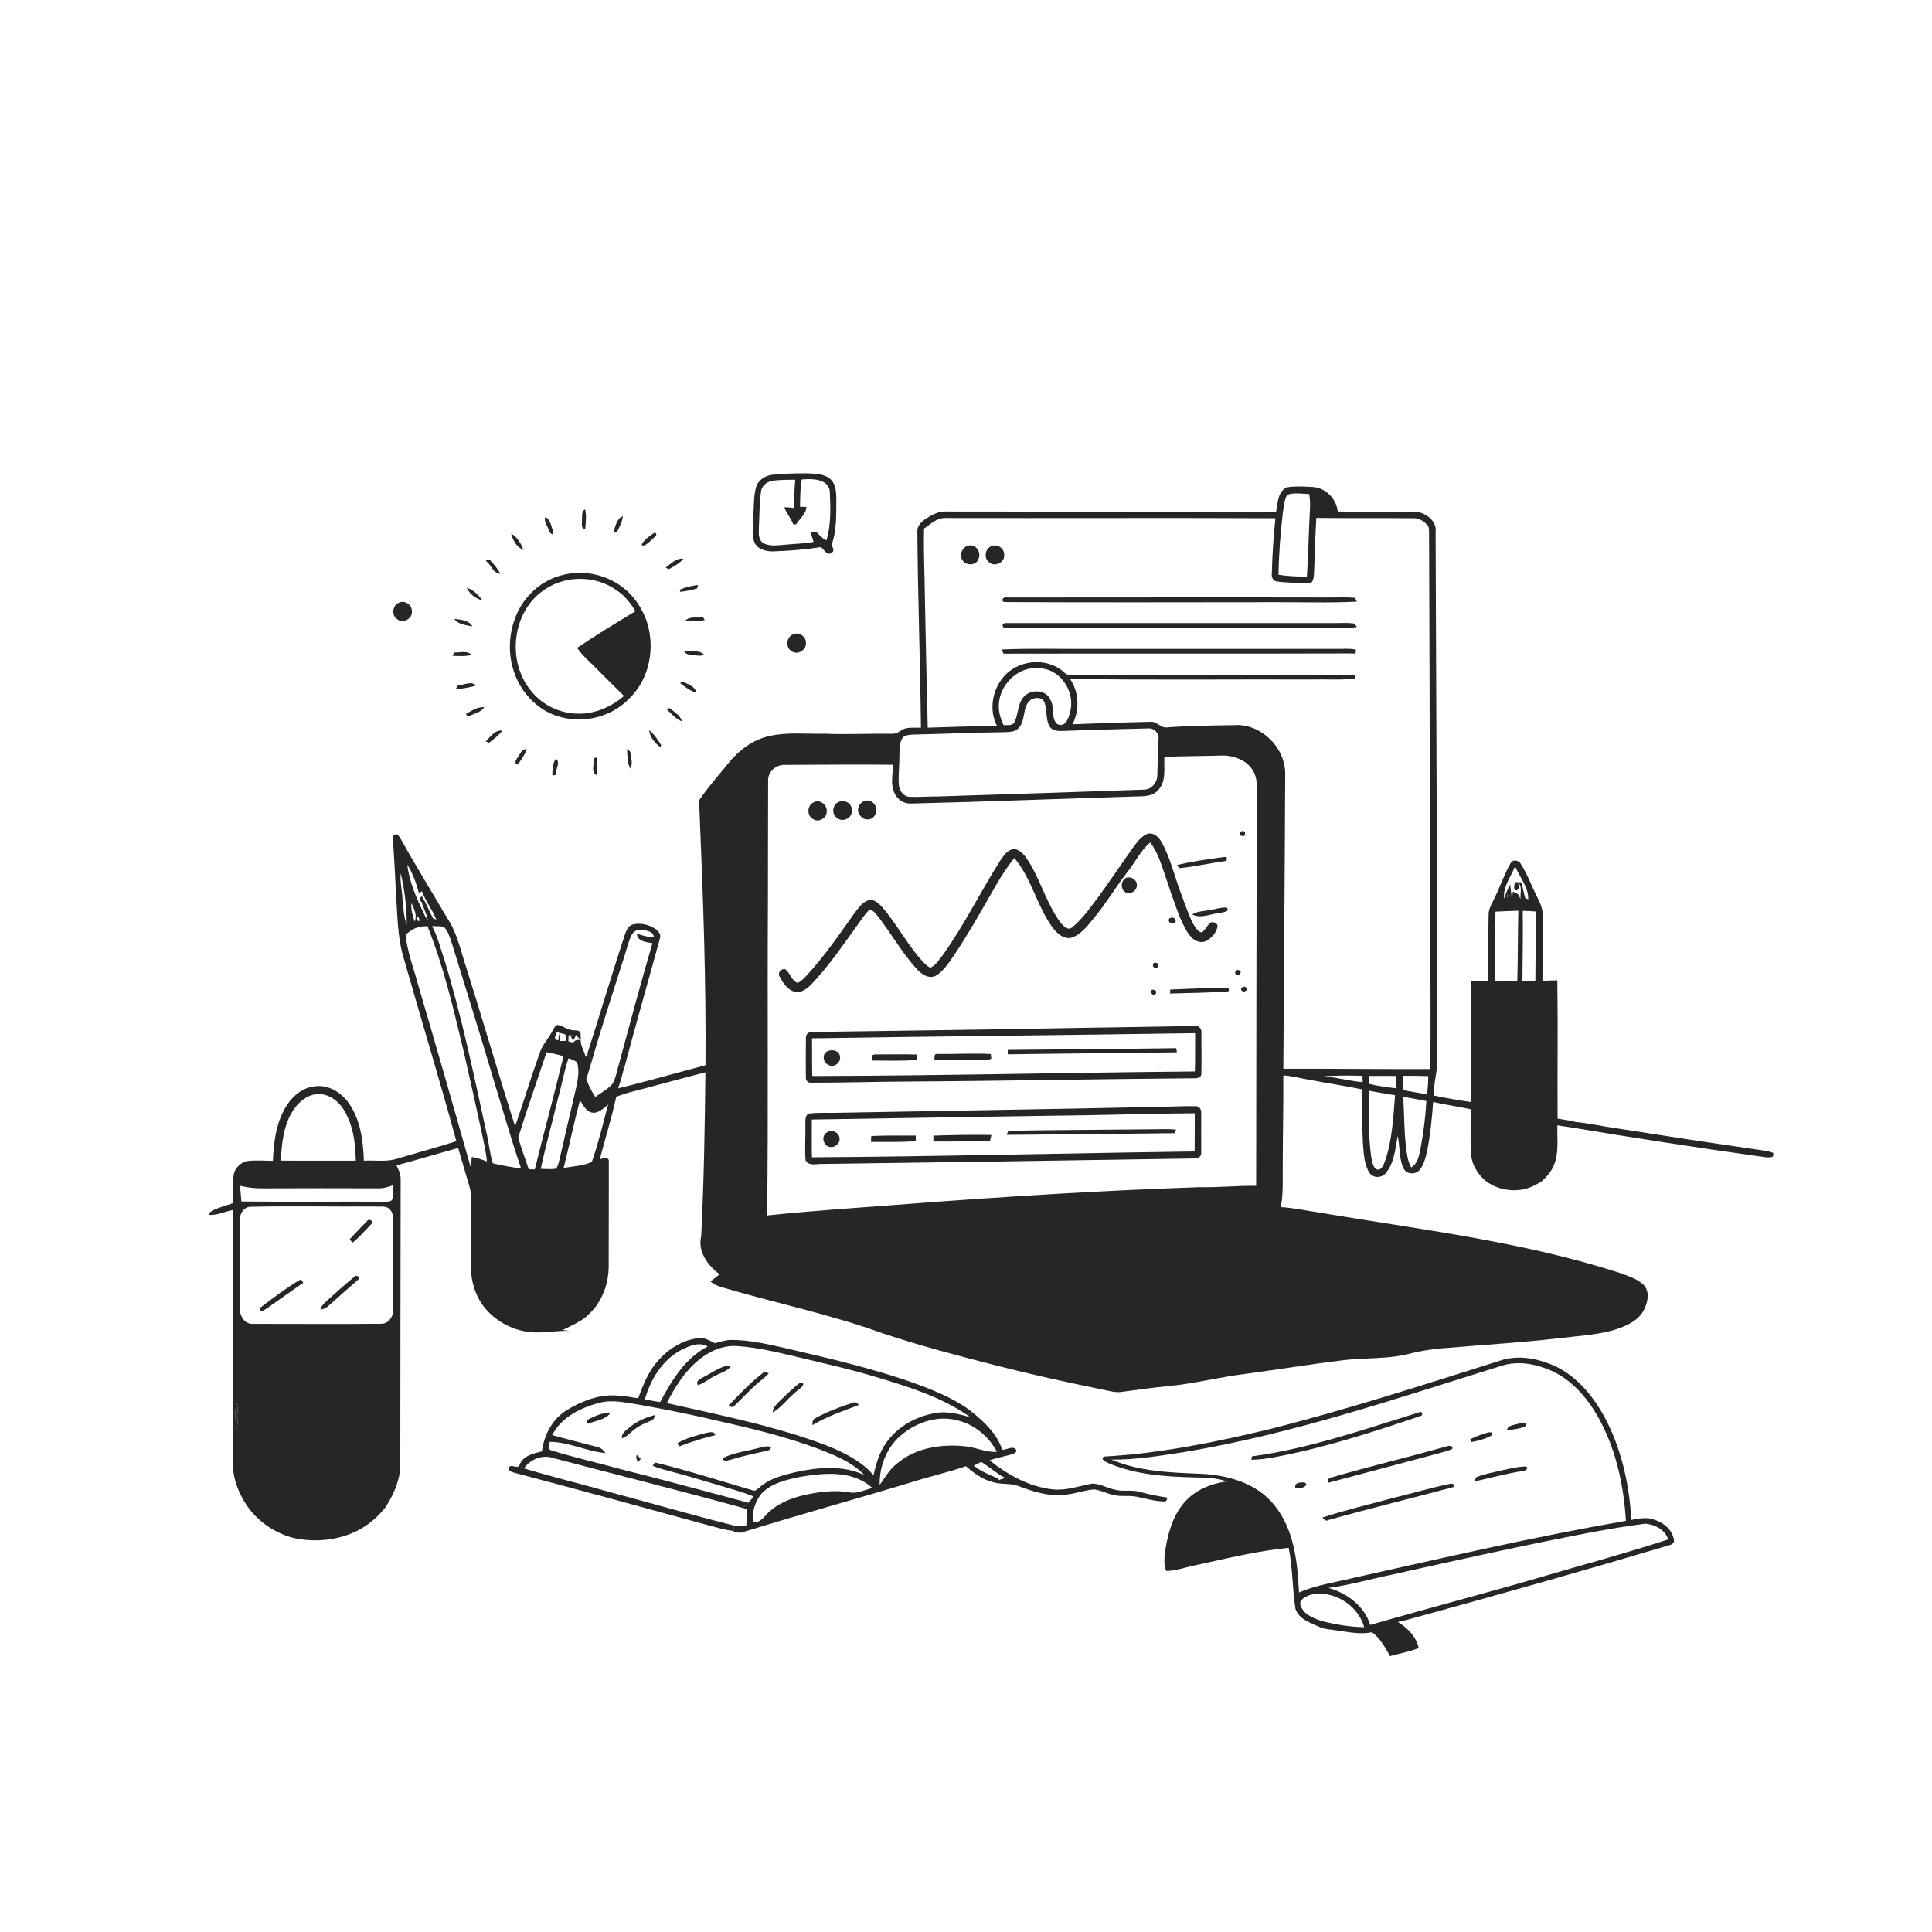<svg xmlns="http://www.w3.org/2000/svg" viewBox="0 0 1024 1024" version="1.1">
<g id="Parent-Group"><g id="Group-rgba(0,0,0,0)" fill="rgba(0,0,0,0)">
<path fill="rgba(0,0,0,0)" opacity="1.00" d=" M 0.00 0.00 L 1024.00 0.00 L 1024.00 1024.00 L 0.00 1024.00 L 0.00 0.00 M 409.47 251.64 C 405.51 252.00 401.69 254.56 400.62 258.52 C 399.36 263.57 399.63 268.84 399.25 274.01 C 399.23 278.20 398.57 282.50 399.56 286.63 C 400.86 291.04 405.96 292.43 410.06 292.23 C 418.41 291.93 426.77 291.32 435.02 289.95 C 436.83 291.06 438.34 295.01 440.85 292.87 C 443.03 291.61 440.40 289.65 441.03 288.04 C 443.41 280.96 443.18 273.38 443.28 266.00 C 443.22 262.06 443.45 257.54 440.60 254.42 C 437.64 251.28 432.98 251.13 428.96 250.91 C 422.46 250.80 415.94 250.97 409.47 251.64 M 682.13 258.29 C 677.15 260.37 677.29 266.71 676.34 271.20 C 617.87 271.20 559.39 271.22 500.91 271.11 C 497.22 271.08 493.86 272.90 490.86 274.87 C 488.37 276.38 486.00 278.74 486.21 281.89 C 486.49 316.50 487.73 351.10 488.12 385.71 C 485.42 385.78 482.67 385.45 480.02 386.06 C 477.53 386.63 475.76 389.12 473.07 388.89 C 461.05 388.73 449.04 389.39 437.03 388.88 C 427.37 389.14 417.55 387.93 408.02 390.06 C 399.08 391.94 391.43 397.75 385.83 404.79 C 380.72 411.13 375.29 417.25 370.66 423.95 C 370.51 427.30 370.87 430.65 370.92 434.00 C 372.74 477.51 374.28 521.06 373.91 564.61 C 358.48 568.64 343.15 573.12 327.64 576.83 C 328.86 573.30 329.83 569.69 330.75 566.07 L 330.83 566.14 C 336.97 543.04 343.58 520.07 349.87 497.03 C 350.35 495.22 348.96 493.58 347.66 492.54 C 344.07 490.02 339.33 488.90 335.06 490.08 C 332.90 490.90 332.00 493.21 331.24 495.20 C 324.36 516.23 318.03 537.44 311.29 558.52 C 311.05 558.93 310.56 559.74 310.32 560.15 C 309.82 557.13 307.71 554.53 307.79 551.43 C 306.26 550.76 304.76 551.27 303.81 552.60 C 302.95 552.40 302.09 552.18 301.25 551.93 C 301.25 550.87 301.29 549.83 301.36 548.79 C 302.21 548.70 303.07 548.62 303.93 548.55 L 302.17 548.92 L 303.89 551.43 C 304.41 550.40 305.00 549.43 305.47 548.40 L 305.65 548.99 C 306.20 549.57 307.30 550.72 307.85 551.30 L 307.74 548.41 C 307.96 545.51 304.74 546.36 302.99 545.94 C 300.23 545.74 298.15 543.34 295.38 543.25 C 293.95 543.79 293.48 545.46 292.67 546.62 C 290.76 550.38 287.68 553.47 286.27 557.50 C 281.60 570.58 277.50 583.86 273.02 597.01 C 264.10 569.11 256.03 540.94 247.20 513.01 C 244.16 503.93 242.32 494.23 236.78 486.21 C 228.81 472.53 220.44 459.09 212.75 445.24 C 212.13 444.23 211.54 443.19 210.67 442.38 C 209.72 441.75 207.88 442.76 208.23 444.01 C 208.84 453.66 209.43 463.33 209.83 473.00 C 210.69 484.40 210.55 496.04 213.76 507.12 C 223.04 539.72 232.97 572.14 241.88 604.85 C 231.68 608.14 221.32 610.92 211.04 613.95 C 205.20 616.06 198.93 614.82 192.87 615.19 C 192.50 604.77 191.14 593.78 185.06 584.99 C 181.16 579.20 174.28 574.80 167.09 575.75 C 160.91 576.26 155.66 580.38 152.31 585.39 C 146.45 594.15 145.07 604.98 144.65 615.27 C 140.39 615.24 136.12 614.88 131.87 615.28 C 127.86 615.68 124.32 619.02 123.82 623.05 C 123.27 627.91 123.62 632.82 123.54 637.70 C 120.08 638.83 116.56 639.82 113.24 641.33 C 111.99 641.75 111.09 642.69 110.60 643.91 C 115.05 644.25 119.13 642.18 123.39 641.31 C 123.58 662.23 123.62 683.15 123.47 704.08 C 123.27 728.04 123.62 752.00 123.38 775.96 C 123.52 783.67 126.34 791.14 130.57 797.52 C 120.37 799.11 109.91 799.75 100.06 803.13 C 98.38 803.72 96.78 804.62 95.63 806.01 C 95.25 808.15 97.53 809.03 99.05 809.83 C 103.60 811.77 108.54 812.52 113.38 813.42 C 125.17 815.25 137.09 816.24 149.02 816.59 C 159.88 816.70 170.77 817.26 181.61 816.41 C 187.73 816.53 193.84 815.83 199.91 815.22 C 203.73 814.90 207.54 814.43 211.35 814.05 C 214.81 813.56 218.26 812.99 221.70 812.41 C 223.83 811.97 225.97 811.55 228.11 811.15 C 231.66 810.20 235.36 809.05 237.78 806.09 C 235.66 803.71 232.75 802.43 229.72 801.67 C 226.93 801.08 224.16 800.45 221.37 799.88 C 218.28 799.40 215.16 799.06 212.05 798.78 C 209.47 798.77 206.61 797.74 204.22 799.03 C 208.48 792.45 211.90 784.99 212.17 777.03 C 212.14 726.67 212.34 676.30 212.36 625.93 C 212.63 622.94 211.43 620.25 210.13 617.66 C 221.09 614.79 231.92 611.43 242.85 608.47 C 244.80 615.32 246.87 622.15 248.86 629.00 C 249.44 630.94 249.63 632.97 249.61 634.99 C 249.60 647.63 249.60 660.27 249.59 672.91 C 249.91 679.35 251.80 685.89 255.49 691.24 C 249.03 691.93 242.29 692.40 236.38 695.33 C 235.38 695.91 233.26 697.12 234.56 698.46 C 236.81 700.66 240.04 701.39 242.99 702.17 C 254.51 704.86 266.41 705.80 278.22 705.66 C 286.13 707.20 294.08 705.08 302.03 705.42 C 303.58 705.54 305.16 705.55 306.69 705.23 C 310.29 705.12 313.86 704.65 317.46 704.52 L 317.42 704.38 C 318.32 704.29 320.12 704.12 321.02 704.03 C 323.32 703.72 325.65 703.47 327.92 702.93 C 332.44 702.23 337.13 701.53 341.16 699.23 C 342.36 698.63 342.73 697.28 343.31 696.19 C 338.87 693.65 333.94 691.89 328.79 691.71 L 328.72 691.38 C 326.97 691.21 325.23 691.04 323.49 690.90 C 321.48 690.59 319.47 690.27 317.48 689.91 C 321.34 683.69 322.88 676.32 322.61 669.07 C 322.63 651.33 322.71 633.59 322.68 615.86 C 323.08 612.88 319.57 613.84 317.89 614.49 C 320.73 603.42 324.23 592.51 326.61 581.33 C 331.59 579.23 336.92 578.20 342.11 576.77 C 352.70 573.93 363.28 571.10 373.88 568.33 C 373.58 597.31 373.09 626.30 371.65 655.25 C 360.72 656.71 349.84 658.50 338.95 660.20 C 336.13 660.74 333.15 660.90 330.60 662.33 C 345.80 668.25 361.24 673.60 376.57 679.19 C 378.15 680.53 379.99 681.54 382.01 682.09 C 410.60 690.59 439.96 696.54 468.04 706.75 C 487.78 713.34 507.93 718.59 528.08 723.77 C 546.45 728.46 564.98 732.56 583.56 736.35 C 587.34 737.03 591.16 738.40 595.05 737.66 C 603.05 736.54 611.07 735.50 619.11 734.69 C 632.89 733.42 646.33 729.88 660.06 728.20 C 677.40 725.89 694.65 723.02 712.02 720.94 C 723.67 719.50 735.60 720.50 747.05 717.50 C 753.90 715.77 760.91 714.78 767.95 714.36 C 787.48 712.68 807.05 711.53 826.52 709.26 C 835.76 708.16 845.14 707.62 854.18 705.31 C 860.67 703.35 867.95 700.73 871.30 694.34 C 873.39 690.28 874.62 684.54 871.07 680.93 C 867.45 677.55 862.52 676.17 857.98 674.50 C 806.34 657.89 752.25 651.64 698.96 642.64 C 692.27 641.68 685.65 640.14 678.88 639.80 C 680.21 632.61 679.83 625.29 679.88 618.02 C 679.86 602.00 680.30 586.00 680.18 569.98 C 685.00 570.27 689.66 571.66 694.43 572.37 C 703.55 574.18 712.77 575.47 721.87 577.37 C 721.80 586.95 721.89 596.53 722.38 606.10 C 722.87 611.23 722.92 616.76 725.64 621.32 C 727.52 624.58 732.46 624.56 734.63 621.61 C 739.04 616.14 739.59 608.70 740.78 602.04 C 742.09 607.65 741.39 613.73 743.82 619.06 C 745.21 622.36 749.96 622.83 752.28 620.27 C 754.62 617.59 755.45 613.97 756.29 610.60 C 758.07 601.86 758.97 592.96 759.59 584.07 C 766.20 585.53 772.89 586.52 779.51 587.92 C 779.42 594.62 779.43 601.32 779.47 608.02 C 779.48 612.37 780.16 616.91 782.75 620.54 C 776.04 621.82 769.03 622.01 762.68 624.72 C 761.41 625.37 759.50 625.93 760.06 627.77 C 763.10 630.31 767.14 631.06 770.91 631.91 C 780.66 633.77 790.69 634.47 800.60 633.93 C 808.48 634.53 816.37 633.39 824.20 632.57 C 826.68 632.20 829.17 631.79 831.66 631.39 C 835.55 630.46 839.88 629.83 842.85 626.90 C 842.99 625.60 841.42 625.09 840.61 624.44 C 837.43 622.68 833.76 622.18 830.23 621.63 C 827.40 621.32 824.56 621.09 821.72 621.04 C 826.75 613.84 825.26 604.70 825.40 596.46 C 827.52 596.74 829.63 597.05 831.76 597.40 C 864.95 602.96 898.21 608.06 931.52 612.78 C 934.24 612.95 937.10 614.05 939.76 613.00 C 939.80 612.53 939.86 611.59 939.90 611.12 C 937.45 609.98 934.71 609.85 932.10 609.41 C 906.69 605.77 881.32 601.89 855.97 597.90 C 848.75 596.89 841.56 595.16 834.35 594.63 L 834.65 594.31 C 831.60 593.90 828.58 593.40 825.56 592.89 C 825.40 568.47 825.77 544.03 825.42 519.61 C 822.78 519.61 820.14 519.73 817.52 519.91 C 817.60 508.28 817.71 496.64 817.65 485.00 C 817.76 481.44 816.09 478.19 814.55 475.09 C 811.67 469.40 809.51 463.33 806.09 457.93 C 805.10 455.83 801.62 455.28 800.59 457.63 C 797.33 463.27 795.29 469.52 792.41 475.36 C 791.11 478.51 788.86 481.44 788.98 485.02 C 788.76 496.65 789.00 508.30 788.78 519.94 C 785.72 519.91 782.68 519.82 779.64 519.82 C 779.32 541.23 779.62 562.65 779.57 584.07 C 772.97 583.20 766.42 581.95 759.89 580.64 C 759.83 575.59 761.03 570.69 761.62 565.73 C 761.77 471.14 761.26 376.55 760.90 281.97 C 761.70 276.32 756.05 272.04 751.02 271.28 C 737.03 271.01 723.02 271.44 709.03 271.08 C 708.33 264.47 702.79 258.70 696.10 258.14 C 691.46 257.87 686.73 257.57 682.13 258.29 M 308.44 275.98 C 308.58 277.65 307.69 280.15 310.17 280.40 C 310.47 276.92 310.95 273.34 310.12 269.90 C 307.97 271.25 308.64 273.87 308.44 275.98 M 289.13 273.96 C 287.94 276.23 290.31 278.79 290.91 281.08 C 290.90 282.09 293.37 284.57 293.17 282.00 C 292.34 279.25 291.80 275.49 289.13 273.96 M 325.07 281.98 C 325.56 281.95 326.55 281.89 327.04 281.86 C 328.35 279.23 329.78 276.57 330.13 273.61 C 326.71 274.84 326.33 279.05 325.07 281.98 M 346.50 282.58 C 344.12 284.30 341.37 286.05 340.03 288.74 L 341.16 289.30 C 343.58 288.16 345.36 286.01 347.35 284.26 C 348.40 283.71 347.65 281.71 346.50 282.58 M 270.92 282.75 C 271.69 286.29 274.04 290.23 277.50 291.57 C 276.20 288.16 274.18 284.60 270.92 282.75 M 258.19 297.83 C 260.48 299.96 261.64 304.02 265.24 304.11 C 263.79 301.51 261.90 299.17 259.88 297.00 C 259.35 295.91 256.43 296.68 258.19 297.83 M 352.87 300.80 C 353.24 301.03 353.98 301.48 354.35 301.70 C 357.20 300.23 360.15 298.65 362.22 296.13 C 358.47 295.71 355.61 298.71 352.87 300.80 M 298.51 304.69 C 288.03 307.11 279.02 314.64 274.41 324.30 C 270.05 333.44 269.03 344.18 271.77 353.94 C 274.38 363.67 280.99 372.34 289.85 377.19 C 299.71 382.40 311.94 382.67 322.09 378.12 C 328.80 375.41 334.26 370.28 338.38 364.42 C 344.64 355.01 346.34 342.87 343.55 331.98 C 340.92 321.96 334.29 312.85 325.00 308.06 C 316.97 303.74 307.36 302.50 298.51 304.69 M 360.41 312.50 C 360.41 312.79 360.41 313.37 360.40 313.66 C 363.51 313.41 366.59 312.76 369.57 311.85 C 369.66 311.41 369.84 310.51 369.93 310.07 C 366.66 310.41 363.43 311.19 360.41 312.50 M 247.33 311.50 C 248.79 314.79 252.22 317.36 255.70 318.23 C 253.61 315.30 250.84 312.58 247.33 311.50 M 211.29 319.50 C 207.87 320.99 207.41 326.45 210.71 328.32 C 213.78 330.71 218.72 327.78 218.30 323.99 C 218.47 320.52 214.39 317.85 211.29 319.50 M 363.15 329.09 C 366.60 329.64 370.10 329.17 373.54 328.68 C 373.31 328.30 372.86 327.54 372.63 327.16 C 369.50 327.68 365.49 326.39 363.15 329.09 M 240.77 328.01 C 242.89 331.05 247.03 331.34 250.39 332.00 C 248.66 328.70 244.09 328.42 240.77 328.01 M 420.16 336.31 C 416.62 337.85 416.29 343.47 419.75 345.28 C 422.76 347.24 427.26 344.63 427.16 341.05 C 427.52 337.49 423.35 334.52 420.16 336.31 M 240.79 345.86 C 240.56 346.30 240.08 347.16 239.85 347.60 C 243.25 347.71 246.73 347.99 250.07 347.08 C 247.60 344.72 243.85 345.91 240.79 345.86 M 362.56 345.23 C 363.72 347.17 366.11 346.99 368.06 347.32 C 369.72 347.36 371.61 348.02 373.05 346.85 C 370.29 344.30 365.99 345.38 362.56 345.23 M 361.22 361.06 L 360.56 362.11 C 363.16 364.18 365.92 366.22 369.15 367.20 C 368.49 363.64 364.12 362.43 361.22 361.06 M 242.43 363.44 C 242.21 363.92 241.76 364.88 241.54 365.36 C 245.15 364.99 248.73 364.36 252.24 363.44 C 249.90 360.52 245.52 363.28 242.43 363.44 M 247.89 377.86 C 246.21 377.95 247.80 380.36 248.67 379.54 C 251.37 378.09 255.00 377.62 256.67 374.80 C 253.44 374.63 250.58 376.31 247.89 377.86 M 353.02 375.62 C 355.69 378.03 358.02 381.13 361.53 382.36 C 360.52 379.17 357.40 377.34 354.92 375.36 C 354.45 375.42 353.50 375.56 353.02 375.62 M 257.50 392.91 C 257.90 393.12 258.69 393.54 259.09 393.75 C 261.63 391.83 264.25 389.87 266.21 387.31 C 262.46 386.60 259.88 390.57 257.50 392.91 M 344.09 387.04 C 344.33 390.62 347.15 393.85 349.90 395.97 L 350.46 394.98 C 348.73 392.06 346.74 389.20 344.09 387.04 M 274.35 401.48 C 273.52 402.55 272.11 405.13 274.62 404.88 C 276.48 402.51 278.14 399.95 279.24 397.13 C 276.49 396.69 275.72 399.77 274.35 401.48 M 332.36 397.08 C 332.53 400.55 332.31 404.28 334.14 407.39 C 335.43 404.91 334.58 402.13 334.24 399.53 C 334.26 398.28 333.33 397.62 332.36 397.08 M 314.81 401.77 C 315.18 404.75 312.88 409.19 316.25 410.88 C 316.75 407.78 316.68 404.63 316.54 401.51 C 316.10 401.57 315.24 401.71 314.81 401.77 M 294.33 402.60 C 292.94 404.69 293.01 407.44 292.72 409.88 C 292.20 411.21 294.97 411.35 294.60 409.98 C 294.66 407.52 297.09 403.94 294.71 402.13 L 294.33 402.60 M 348.09 721.99 C 343.39 727.53 340.76 734.41 338.23 741.13 C 334.82 740.55 331.39 739.99 327.94 739.74 C 318.19 738.68 308.61 742.44 300.40 747.39 C 292.80 752.09 288.29 760.51 287.28 769.25 C 282.76 770.35 277.17 771.50 275.34 776.51 C 274.56 778.99 270.19 775.36 269.81 778.05 C 268.91 779.71 271.28 780.04 272.31 780.50 C 306.72 789.59 341.05 798.99 375.36 808.41 C 379.58 809.50 383.78 810.82 388.12 811.34 L 388.74 811.08 L 388.81 811.72 C 390.15 812.27 391.55 812.46 393.01 812.29 C 422.87 802.99 453.05 794.72 482.99 785.64 C 492.59 782.57 502.47 780.40 511.99 777.10 C 516.26 780.97 521.15 784.35 526.84 785.72 C 531.17 786.90 535.85 786.03 540.07 787.72 C 548.24 790.86 557.07 793.53 565.91 792.06 C 570.66 791.45 575.23 789.72 580.02 789.40 C 583.42 789.87 586.51 791.52 589.84 792.30 C 593.85 793.39 598.06 792.46 602.12 793.23 C 607.15 794.12 612.08 795.82 617.24 795.79 C 618.46 795.82 618.44 794.56 618.81 793.78 C 613.75 793.01 608.74 791.98 603.81 790.66 C 599.63 789.48 595.20 790.71 591.02 789.57 C 586.92 788.77 583.17 786.39 578.95 786.34 C 572.02 787.53 565.20 790.17 558.06 789.39 C 545.57 788.07 534.15 781.71 524.48 774.00 C 527.92 772.81 531.49 772.09 535.00 771.17 C 536.40 770.74 538.09 770.44 538.84 768.99 C 537.46 765.63 533.78 768.52 531.21 768.44 C 528.50 760.07 521.82 753.83 515.22 748.39 C 507.23 742.12 497.78 738.13 488.38 734.50 C 464.89 725.75 440.39 720.18 416.03 714.49 C 406.81 712.44 397.51 710.23 388.02 710.20 C 384.87 710.06 381.93 711.24 378.93 711.93 C 376.11 710.53 373.23 708.70 369.92 709.29 C 361.30 710.31 353.58 715.43 348.09 721.99 M 794.92 721.22 C 754.31 734.07 713.74 747.17 672.42 757.60 C 643.74 764.49 614.66 770.38 585.15 772.00 C 582.86 773.46 586.37 774.97 587.56 775.53 C 602.02 781.72 618.07 782.69 633.60 783.06 C 639.20 783.18 644.94 783.26 650.27 785.22 C 641.73 786.24 633.23 789.83 627.57 796.48 C 621.02 804.11 618.67 814.27 617.27 823.98 C 610.00 824.97 603.05 827.44 595.93 829.09 C 582.89 832.69 569.63 835.57 556.75 839.72 C 560.38 840.85 564.17 841.32 567.92 841.90 C 589.16 845.29 610.37 848.90 631.40 853.46 C 648.42 857.08 665.65 859.64 682.94 861.56 C 688.70 862.02 694.44 863.15 700.25 862.67 C 702.71 863.68 705.45 863.58 708.04 864.10 C 714.38 864.91 720.81 866.48 727.19 865.10 C 731.56 868.30 734.12 873.19 736.76 877.79 C 741.81 876.34 747.06 875.49 751.94 873.49 C 750.62 867.43 746.00 862.78 740.87 859.64 C 744.80 858.97 748.58 857.68 752.45 856.69 C 796.71 844.55 840.88 832.05 884.88 818.96 C 886.19 818.68 887.67 817.55 887.18 816.02 C 886.31 810.42 881.10 806.64 875.95 805.19 C 872.23 804.03 868.35 804.93 864.64 805.60 C 863.58 786.85 859.45 768.00 850.59 751.33 C 844.59 740.27 836.18 729.96 824.72 724.31 C 815.54 720.06 804.74 717.86 794.92 721.22 Z" />
<path fill="rgba(0,0,0,0)" opacity="1.00" d=" M 489.78 280.11 C 492.96 277.94 496.02 274.99 500.00 274.55 C 558.67 274.68 617.35 274.40 676.02 274.67 C 674.94 284.44 674.34 294.26 674.09 304.08 C 673.87 305.81 674.65 307.88 676.60 308.13 C 680.69 308.86 684.89 308.70 689.02 309.09 C 691.14 309.08 693.54 309.72 695.43 308.42 C 696.53 306.49 696.38 304.19 696.54 302.06 C 696.82 292.87 697.15 283.67 697.68 274.49 C 715.09 274.71 732.50 274.49 749.91 274.67 C 752.84 274.81 755.40 276.80 757.11 279.06 C 757.60 281.00 757.38 283.03 757.44 285.01 C 757.66 335.67 757.77 386.34 757.87 437.01 C 758.39 457.98 758.02 478.98 758.16 499.96 C 758.09 522.17 758.41 544.39 758.04 566.60 C 732.09 566.71 706.13 566.39 680.19 566.44 C 680.54 514.30 680.97 462.15 681.18 410.01 C 681.20 395.99 668.12 383.31 654.06 384.34 C 642.37 384.52 630.67 384.68 619.00 385.47 C 615.49 386.34 613.38 382.35 609.96 382.58 C 596.11 382.86 582.26 383.37 568.42 383.88 C 572.34 376.41 571.91 366.83 567.15 359.84 C 609.76 360.49 652.39 360.01 695.02 360.14 C 702.70 359.93 710.43 360.54 718.09 359.69 C 718.17 359.19 718.34 358.19 718.42 357.69 C 669.96 357.47 621.48 357.68 573.02 357.59 C 569.94 357.31 566.17 358.89 563.83 356.20 C 554.54 347.92 538.85 349.70 531.32 359.47 C 525.78 366.44 524.21 376.73 528.45 384.73 C 516.20 384.81 503.96 385.37 491.72 385.68 C 491.13 363.47 490.74 341.26 490.26 319.05 C 490.14 306.07 489.46 293.09 489.78 280.11 M 512.32 289.53 C 509.66 290.72 508.48 294.33 510.06 296.82 C 511.92 300.09 517.62 299.85 518.69 296.03 C 520.39 292.18 516.33 287.47 512.32 289.53 M 525.37 289.51 C 522.09 290.88 521.27 295.82 524.21 297.98 C 527.16 300.79 532.75 298.06 532.23 293.99 C 532.39 290.60 528.41 288.02 525.37 289.51 M 532.91 319.11 C 579.61 319.34 626.32 319.20 673.02 319.17 C 688.39 319.03 703.80 319.69 719.15 318.87 C 718.90 318.36 718.41 317.35 718.17 316.84 C 713.13 316.43 708.07 316.72 703.03 316.67 C 646.68 316.54 590.33 316.69 533.98 316.68 C 531.63 315.83 529.91 319.08 532.91 319.11 M 531.98 332.69 C 536.63 333.03 541.31 332.73 545.98 332.79 C 602.31 332.73 658.64 332.81 714.98 332.75 C 716.40 332.74 717.82 332.58 719.23 332.25 C 718.84 331.81 718.06 330.92 717.67 330.47 C 713.79 329.90 709.85 330.35 705.95 330.25 C 648.62 330.24 591.29 330.28 533.96 330.26 C 532.22 329.96 530.44 330.95 531.98 332.69 M 530.87 344.25 C 531.13 344.80 531.65 345.91 531.91 346.46 C 593.61 346.32 655.33 346.53 717.03 346.33 C 718.26 347.19 719.52 344.22 718.13 344.24 C 714.81 343.55 711.39 344.04 708.03 343.93 C 665.01 343.92 621.98 343.92 578.95 343.94 C 562.92 344.05 546.87 343.55 530.87 344.25 Z" />
<path fill="rgba(0,0,0,0)" opacity="1.00" d=" M 286.86 313.77 C 298.21 304.80 315.34 304.43 327.01 313.00 C 331.20 315.72 334.27 319.73 336.81 323.96 C 326.36 330.20 315.99 336.62 305.88 343.40 C 308.50 347.29 312.16 350.27 315.39 353.61 C 320.43 358.76 325.65 363.73 330.70 368.86 C 323.43 375.18 313.75 379.09 304.03 378.14 C 294.34 377.41 285.18 372.03 279.79 363.95 C 269.11 348.67 271.92 325.28 286.86 313.77 Z" />
<path fill="rgba(0,0,0,0)" opacity="1.00" d=" M 215.87 458.24 C 218.76 462.85 220.62 468.08 222.04 473.31 C 222.54 472.98 223.06 472.68 223.59 472.40 C 225.64 477.66 229.15 482.18 231.25 487.41 C 230.82 487.25 229.95 486.91 229.51 486.75 C 227.67 483.13 226.11 479.37 224.10 475.83 C 223.42 473.75 221.32 477.52 223.40 477.89 C 224.46 481.11 225.93 484.18 226.79 487.47 C 226.47 487.09 225.82 486.34 225.49 485.96 C 221.23 477.15 217.01 468.07 215.87 458.24 Z" />
<path fill="rgba(0,0,0,0)" opacity="1.00" d=" M 307.38 583.19 C 309.13 585.65 310.52 589.07 313.83 589.71 C 317.29 590.20 319.88 587.41 322.31 585.41 C 319.60 595.59 317.16 605.90 313.67 615.85 C 309.03 617.97 303.73 618.16 298.75 619.01 C 301.76 607.10 304.22 595.06 307.38 583.19 Z" />
<path fill="rgba(0,0,0,0)" opacity="1.00" d=" M 361.42 715.33 C 365.56 713.30 370.69 711.07 375.09 713.66 C 363.18 719.82 356.00 731.65 349.91 743.10 C 347.18 742.80 344.50 742.21 341.81 741.67 C 344.86 730.96 351.22 720.50 361.42 715.33 Z" />
<path fill="rgba(0,0,0,0)" opacity="1.00" d=" M 795.94 723.87 C 804.68 721.10 814.21 722.92 822.41 726.58 C 834.09 731.93 842.56 742.40 848.39 753.58 C 856.85 769.73 860.64 787.96 861.77 806.06 C 813.18 814.51 765.11 825.66 716.98 836.39 C 707.44 838.74 697.56 840.09 688.49 844.02 C 687.71 827.95 685.94 810.55 675.33 797.63 C 665.93 785.94 650.41 781.68 635.98 781.12 C 620.15 780.47 603.83 779.93 589.03 773.61 C 602.06 773.77 615.00 771.55 627.85 769.58 C 685.27 760.03 740.51 741.10 795.94 723.87 M 663.55 771.90 L 663.22 773.70 C 667.23 773.73 671.19 773.05 675.13 772.42 C 701.68 767.46 727.47 759.13 752.99 750.47 C 754.56 750.18 753.70 747.52 752.18 748.56 C 723.03 757.59 693.90 767.79 663.55 771.90 M 802.97 755.06 C 801.29 755.58 799.00 755.76 798.74 757.94 C 802.09 757.75 805.55 757.31 808.62 755.88 C 808.76 755.42 809.05 754.49 809.20 754.02 C 807.08 754.14 805.00 754.49 802.97 755.06 M 787.50 759.63 C 784.64 760.55 781.73 761.44 779.14 762.99 L 779.85 764.31 C 783.63 763.74 787.39 762.54 790.78 760.76 C 791.38 758.45 788.77 759.13 787.50 759.63 M 766.44 766.68 C 746.32 772.38 725.96 777.14 705.90 783.03 C 704.62 783.18 702.71 784.42 704.17 785.86 C 724.36 780.43 744.58 775.03 764.80 769.67 C 766.52 769.14 768.37 768.82 769.89 767.78 C 769.93 765.77 767.67 766.30 766.44 766.68 M 794.99 779.53 C 790.74 780.62 786.29 781.25 782.28 783.06 C 782.12 783.58 781.79 784.63 781.62 785.15 C 790.16 783.35 798.57 780.94 807.22 779.64 C 808.20 779.59 810.61 778.38 808.89 777.27 C 804.17 777.26 799.58 778.63 794.99 779.53 M 689.52 785.77 C 687.92 785.74 686.03 786.57 686.53 788.48 C 688.51 789.09 691.33 788.80 692.44 786.78 C 691.91 785.49 690.62 785.60 689.52 785.77 M 739.08 793.76 C 726.35 797.25 713.44 800.19 700.92 804.33 C 701.69 805.21 702.76 806.56 704.14 805.62 C 726.18 799.45 748.44 794.04 770.53 788.12 L 770.35 786.63 L 769.32 786.30 C 759.13 788.30 749.18 791.36 739.08 793.76 Z" />
</g>
<g id="Group-000000" fill="#272525">
<path fill="#272525" opacity="1.00" d=" M 409.47 251.64 C 415.94 250.97 422.46 250.80 428.96 250.91 C 432.98 251.13 437.64 251.28 440.60 254.42 C 443.45 257.54 443.22 262.06 443.28 266.00 C 443.18 273.38 443.41 280.96 441.03 288.04 C 440.40 289.65 443.03 291.61 440.85 292.87 C 438.34 295.01 436.83 291.06 435.02 289.95 C 426.77 291.32 418.41 291.93 410.06 292.23 C 405.96 292.43 400.86 291.04 399.56 286.63 C 398.57 282.50 399.23 278.20 399.25 274.01 C 399.63 268.84 399.36 263.57 400.62 258.52 C 401.69 254.56 405.51 252.00 409.47 251.64 M 424.02 268.55 C 424.86 268.59 426.56 268.67 427.41 268.71 C 427.22 272.53 423.79 274.88 421.94 277.95 C 421.56 277.93 420.82 277.90 420.44 277.88 C 419.24 274.67 416.84 272.11 415.71 268.88 C 417.45 268.83 419.19 268.96 420.90 269.33 C 420.85 264.29 421.08 259.26 421.49 254.25 C 417.31 254.39 413.07 254.15 408.95 254.97 C 406.06 255.48 403.53 257.85 403.30 260.86 C 402.47 267.20 402.53 273.62 402.21 280.01 C 402.14 282.67 401.89 285.94 404.33 287.72 C 407.87 289.78 412.15 289.00 416.03 288.72 C 421.09 288.15 426.22 288.23 431.23 287.20 C 430.67 285.51 430.13 283.83 429.73 282.11 C 430.49 282.08 432.01 282.03 432.77 282.01 C 434.36 283.65 435.90 285.43 438.02 286.41 C 440.62 277.85 440.19 268.66 439.77 259.83 C 438.27 253.54 430.00 253.69 424.93 254.15 C 424.03 258.89 424.20 263.75 424.02 268.55 Z" />
<path fill="#272525" opacity="1.00" d=" M 620.41 486.56 C 622.89 485.33 624.55 489.61 621.36 489.22 C 619.69 489.85 618.48 486.98 620.41 486.56 Z" />
<path fill="#272525" opacity="1.00" d=" M 187.87 676.70 C 189.06 675.65 190.21 676.37 190.26 677.88 C 184.89 682.63 179.44 687.30 174.12 692.11 C 172.95 693.31 171.39 693.91 169.75 694.11 C 170.61 691.43 172.99 689.77 174.94 687.91 C 179.24 684.16 183.38 680.21 187.87 676.70 Z" />
</g>
<g id="Group-000000" fill="#272525">
<path fill="rgba(0,0,0,0)" opacity="1.00" d=" M 424.02 268.55 C 424.20 263.75 424.03 258.89 424.93 254.15 C 430.00 253.69 438.27 253.54 439.77 259.83 C 440.19 268.66 440.62 277.85 438.02 286.41 C 435.90 285.43 434.36 283.65 432.77 282.01 C 432.01 282.03 430.49 282.08 429.73 282.11 C 430.13 283.83 430.67 285.51 431.23 287.20 C 426.22 288.23 421.09 288.15 416.03 288.72 C 412.15 289.00 407.87 289.78 404.33 287.72 C 401.89 285.94 402.14 282.67 402.21 280.01 C 402.53 273.62 402.47 267.20 403.30 260.86 C 403.53 257.85 406.06 255.48 408.95 254.97 C 413.07 254.15 417.31 254.39 421.49 254.25 C 421.08 259.26 420.85 264.29 420.90 269.33 C 419.19 268.96 417.45 268.83 415.71 268.88 C 416.84 272.11 419.24 274.67 420.44 277.88 C 420.82 277.90 421.56 277.93 421.94 277.95 C 423.79 274.88 427.22 272.53 427.41 268.71 C 426.56 268.67 424.86 268.59 424.02 268.55 Z" />
<path fill="rgba(0,0,0,0)" opacity="1.00" d=" M 792.61 483.19 C 796.65 483.00 800.69 482.81 804.74 482.70 C 804.44 495.17 804.56 507.65 804.20 520.12 C 800.31 520.10 796.43 520.09 792.55 520.06 C 792.42 507.77 792.56 495.48 792.61 483.19 Z" />
<path fill="rgba(0,0,0,0)" opacity="1.00" d=" M 218.04 493.13 C 220.53 491.36 223.60 490.91 226.58 490.89 C 235.11 512.19 240.33 534.62 245.67 556.88 C 248.95 571.20 252.15 585.54 255.25 599.91 C 256.29 605.10 257.60 610.26 258.07 615.56 C 255.43 614.64 252.81 613.58 250.01 613.25 C 249.88 615.26 249.79 617.28 249.66 619.31 C 240.49 586.87 231.19 554.47 221.67 522.14 C 219.43 513.77 216.27 505.59 215.13 496.97 C 214.61 494.96 216.74 494.09 218.04 493.13 Z" />
<path fill="rgba(0,0,0,0)" opacity="1.00" d=" M 228.99 490.84 C 231.14 491.11 233.53 490.61 235.52 491.50 C 237.64 493.88 238.51 497.03 239.50 499.99 C 246.80 523.60 254.16 547.20 261.20 570.89 C 266.15 587.05 270.74 603.34 276.19 619.34 C 271.17 618.61 266.15 617.79 261.22 616.59 C 259.50 611.22 259.15 605.55 257.78 600.10 C 251.08 569.44 244.72 538.63 235.51 508.60 C 233.41 502.66 232.02 496.40 228.99 490.84 Z" />
<path fill="rgba(0,0,0,0)" opacity="1.00" d=" M 334.75 495.64 C 335.65 493.70 337.82 492.47 339.95 492.84 C 342.45 493.12 346.08 493.50 346.58 496.54 C 343.44 496.86 340.43 495.81 337.51 494.84 C 337.91 499.10 342.55 499.28 345.80 499.92 C 339.57 521.16 333.85 542.53 328.07 563.90 C 326.99 567.46 326.47 571.29 324.57 574.55 C 322.04 577.38 318.56 579.13 315.54 581.39 C 313.51 578.51 312.06 575.29 310.75 572.04 C 311.79 568.67 312.75 565.28 313.81 561.92 C 319.14 543.21 325.28 524.76 331.14 506.22 C 332.29 502.68 333.10 498.99 334.75 495.64 Z" />
<path fill="rgba(0,0,0,0)" opacity="1.00" d=" M 725.52 570.29 C 730.29 570.24 735.06 570.20 739.83 570.27 C 739.89 572.45 739.92 574.62 739.97 576.82 C 735.15 576.21 730.30 575.65 725.59 574.44 C 725.47 573.05 725.52 571.66 725.52 570.29 Z" />
<path fill="rgba(0,0,0,0)" opacity="1.00" d=" M 743.45 570.18 C 747.95 570.13 752.46 570.19 756.98 570.36 C 756.99 573.58 756.82 576.81 756.28 580.00 C 752.03 579.23 747.76 578.60 743.54 577.70 C 743.48 575.19 743.44 572.68 743.45 570.18 Z" />
<path fill="rgba(0,0,0,0)" opacity="1.00" d=" M 555.95 591.37 C 581.72 591.17 607.49 590.21 633.25 590.06 C 633.21 596.80 633.24 603.55 633.19 610.30 C 565.58 611.21 497.98 612.98 430.36 613.40 C 430.17 606.73 430.28 600.06 430.30 593.38 C 472.18 592.72 514.07 591.99 555.95 591.37 M 534.44 599.34 C 534.21 599.87 533.75 600.95 533.52 601.49 C 563.16 601.26 592.81 600.99 622.45 600.61 C 622.68 600.13 623.15 599.18 623.38 598.71 C 619.28 598.34 615.17 598.48 611.07 598.55 C 585.53 598.82 559.97 598.90 534.44 599.34 M 438.19 600.24 C 435.07 602.07 436.33 607.51 439.86 607.90 C 442.60 608.46 445.57 605.86 444.92 603.02 C 444.55 599.92 440.66 598.56 438.19 600.24 M 461.78 602.12 C 461.75 602.90 461.67 604.47 461.64 605.25 C 469.54 605.27 477.46 605.40 485.36 604.87 C 485.37 604.12 485.38 602.61 485.38 601.86 C 477.52 601.87 469.64 601.75 461.78 602.12 M 494.70 601.90 C 494.70 602.68 494.70 604.22 494.70 605.00 C 504.70 605.17 514.71 604.85 524.71 604.61 C 524.90 603.84 525.29 602.31 525.48 601.55 C 515.22 601.36 504.95 601.56 494.70 601.90 Z" />
<path fill="rgba(0,0,0,0)" opacity="1.00" d=" M 127.24 628.51 C 131.42 629.53 135.72 629.93 140.02 629.85 C 160.01 629.80 180.00 629.73 199.99 629.84 C 202.95 629.98 205.81 629.19 208.53 628.11 C 208.45 630.42 208.49 632.76 208.08 635.06 C 207.89 637.12 205.50 636.85 204.05 636.94 C 178.69 636.80 153.32 637.12 127.95 636.81 C 127.69 634.04 127.52 631.27 127.24 628.51 Z" />
<path fill="rgba(0,0,0,0)" opacity="1.00" d=" M 277.75 778.25 C 280.98 773.55 287.41 770.83 292.94 772.71 C 326.49 781.56 360.15 789.99 393.61 799.19 C 394.17 799.38 395.29 799.76 395.85 799.95 C 395.80 802.90 395.73 805.85 395.56 808.81 C 393.46 808.90 391.35 808.95 389.28 808.64 C 367.69 803.21 346.30 797.01 324.79 791.27 C 309.15 786.77 293.30 783.00 277.75 778.25 Z" />
<path fill="rgba(0,0,0,0)" opacity="1.00" d=" M 424.45 782.72 C 437.10 780.55 452.17 779.27 462.37 788.68 C 458.30 789.57 454.27 791.92 450.01 790.93 C 443.05 789.74 435.92 790.52 429.03 791.81 C 421.50 793.29 413.88 795.83 408.02 800.97 C 405.31 803.25 403.41 807.18 399.28 806.82 C 398.32 801.41 400.26 795.87 403.59 791.65 C 409.00 785.93 417.05 784.24 424.45 782.72 Z" />
<path fill="rgba(0,0,0,0)" opacity="1.00" d=" M 689.35 850.94 C 688.25 848.01 691.78 846.37 693.97 845.46 C 706.01 842.10 719.81 850.48 723.04 862.45 C 715.57 862.31 708.12 861.07 700.89 859.27 C 696.43 857.75 690.92 855.88 689.35 850.94 Z" />
</g>
<g id="Group-000000" fill="#272525">
<path fill="#272525" opacity="1.00" d=" M 682.13 258.29 C 686.73 257.57 691.46 257.87 696.10 258.14 C 702.79 258.70 708.33 264.47 709.03 271.08 C 723.02 271.44 737.03 271.01 751.02 271.28 C 756.05 272.04 761.70 276.32 760.90 281.97 C 761.26 376.55 761.77 471.14 761.62 565.73 C 761.03 570.69 759.83 575.59 759.89 580.64 C 766.42 581.95 772.97 583.20 779.57 584.07 C 779.62 562.65 779.32 541.23 779.64 519.82 C 782.68 519.82 785.72 519.91 788.78 519.94 C 789.00 508.30 788.76 496.65 788.98 485.02 C 788.86 481.44 791.11 478.51 792.41 475.36 C 795.29 469.52 797.33 463.27 800.59 457.63 C 801.62 455.28 805.10 455.83 806.09 457.93 C 809.51 463.33 811.67 469.40 814.55 475.09 C 816.09 478.19 817.76 481.44 817.65 485.00 C 817.71 496.64 817.60 508.28 817.52 519.91 C 820.14 519.73 822.78 519.61 825.42 519.61 C 825.77 544.03 825.40 568.47 825.56 592.89 C 828.58 593.40 831.60 593.90 834.65 594.31 L 834.35 594.63 C 833.46 595.53 832.60 596.46 831.76 597.40 C 829.63 597.05 827.52 596.74 825.40 596.46 C 825.26 604.70 826.75 613.84 821.72 621.04 C 820.40 622.89 818.86 624.57 817.17 626.08 C 814.64 627.72 811.93 629.13 809.05 630.02 C 799.41 632.54 788.05 629.38 782.75 620.54 C 780.16 616.91 779.48 612.37 779.47 608.02 C 779.43 601.32 779.42 594.62 779.51 587.92 C 772.89 586.52 766.20 585.53 759.59 584.07 C 758.97 592.96 758.07 601.86 756.29 610.60 C 755.45 613.97 754.62 617.59 752.28 620.27 C 749.96 622.83 745.21 622.36 743.82 619.06 C 741.39 613.73 742.09 607.65 740.78 602.04 C 739.59 608.70 739.04 616.14 734.63 621.61 C 732.46 624.56 727.52 624.58 725.64 621.32 C 722.92 616.76 722.87 611.23 722.38 606.10 C 721.89 596.53 721.80 586.95 721.87 577.37 C 712.77 575.47 703.55 574.18 694.43 572.37 C 689.66 571.66 685.00 570.27 680.18 569.98 C 680.30 586.00 679.86 602.00 679.88 618.02 C 679.83 625.29 680.21 632.61 678.88 639.80 C 685.65 640.14 692.27 641.68 698.96 642.64 C 752.25 651.64 806.34 657.89 857.98 674.50 C 862.52 676.17 867.45 677.55 871.07 680.93 C 874.62 684.54 873.39 690.28 871.30 694.34 C 867.95 700.73 860.67 703.35 854.18 705.31 C 845.14 707.62 835.76 708.16 826.52 709.26 C 807.05 711.53 787.48 712.68 767.95 714.36 C 760.91 714.78 753.90 715.77 747.05 717.50 C 735.60 720.50 723.67 719.50 712.02 720.94 C 694.65 723.02 677.40 725.89 660.06 728.20 C 646.33 729.88 632.89 733.42 619.11 734.69 C 611.07 735.50 603.05 736.54 595.05 737.66 C 591.16 738.40 587.34 737.03 583.56 736.35 C 564.98 732.56 546.45 728.46 528.08 723.77 C 507.93 718.59 487.78 713.34 468.04 706.75 C 439.96 696.54 410.60 690.59 382.01 682.09 C 379.99 681.54 378.15 680.53 376.57 679.19 C 378.16 677.92 379.77 676.67 381.40 675.45 C 375.22 670.74 369.66 663.50 371.65 655.25 C 373.09 626.30 373.58 597.31 373.88 568.33 C 363.28 571.10 352.70 573.93 342.11 576.77 C 336.92 578.20 331.59 579.23 326.61 581.33 C 324.23 592.51 320.73 603.42 317.89 614.49 C 319.57 613.84 323.08 612.88 322.68 615.86 C 322.71 633.59 322.63 651.33 322.61 669.07 C 322.88 676.32 321.34 683.69 317.48 689.91 C 317.02 690.65 316.56 691.40 316.07 692.14 C 314.50 694.22 312.66 696.09 310.75 697.87 C 306.94 700.86 302.52 702.89 298.16 704.93 C 299.13 705.05 301.06 705.30 302.03 705.42 C 294.08 705.08 286.13 707.20 278.22 705.66 C 269.15 703.99 260.81 698.79 255.49 691.24 C 251.80 685.89 249.91 679.35 249.59 672.91 C 249.60 660.27 249.60 647.63 249.61 634.99 C 249.63 632.97 249.44 630.94 248.86 629.00 C 246.87 622.15 244.80 615.32 242.85 608.47 C 231.92 611.43 221.09 614.79 210.13 617.66 C 211.43 620.25 212.63 622.94 212.36 625.93 C 212.34 676.30 212.14 726.67 212.17 777.03 C 211.90 784.99 208.48 792.45 204.22 799.03 C 203.92 799.38 203.34 800.07 203.04 800.41 C 198.48 805.80 192.72 810.18 186.14 812.79 C 176.34 816.73 165.33 817.42 155.07 815.02 C 145.21 812.28 136.21 806.13 130.57 797.52 C 126.34 791.14 123.52 783.67 123.38 775.96 C 123.62 752.00 123.27 728.04 123.47 704.08 C 123.62 683.15 123.58 662.23 123.39 641.31 C 119.13 642.18 115.05 644.25 110.60 643.91 C 111.09 642.69 111.99 641.75 113.24 641.33 C 116.56 639.82 120.08 638.83 123.54 637.70 C 123.62 632.82 123.27 627.91 123.82 623.05 C 124.32 619.02 127.86 615.68 131.87 615.28 C 136.12 614.88 140.39 615.24 144.65 615.27 C 145.07 604.98 146.45 594.15 152.31 585.39 C 155.66 580.38 160.91 576.26 167.09 575.75 C 174.28 574.80 181.16 579.20 185.06 584.99 C 191.14 593.78 192.50 604.77 192.87 615.19 C 198.93 614.82 205.20 616.06 211.04 613.95 C 221.32 610.92 231.68 608.14 241.88 604.85 C 232.97 572.14 223.04 539.72 213.76 507.12 C 210.55 496.04 210.69 484.40 209.83 473.00 C 209.43 463.33 208.84 453.66 208.23 444.01 C 207.88 442.76 209.72 441.75 210.67 442.38 C 211.54 443.19 212.13 444.23 212.75 445.24 C 220.44 459.09 228.81 472.53 236.78 486.21 C 242.32 494.23 244.16 503.93 247.20 513.01 C 256.03 540.94 264.10 569.11 273.02 597.01 C 277.50 583.86 281.60 570.58 286.27 557.50 C 287.68 553.47 290.76 550.38 292.67 546.62 C 293.48 545.46 293.95 543.79 295.38 543.25 C 298.15 543.34 300.23 545.74 302.99 545.94 C 304.74 546.36 307.96 545.51 307.74 548.41 L 307.85 551.30 C 307.30 550.72 306.20 549.57 305.65 548.99 L 305.47 548.40 C 305.00 549.43 304.41 550.40 303.89 551.43 L 302.17 548.92 L 303.93 548.55 C 303.07 548.62 302.21 548.70 301.36 548.79 C 301.29 549.83 301.25 550.87 301.25 551.93 C 302.09 552.18 302.95 552.40 303.81 552.60 C 304.76 551.27 306.26 550.76 307.79 551.43 C 307.71 554.53 309.82 557.13 310.32 560.15 C 310.56 559.74 311.05 558.93 311.29 558.52 C 312.15 559.63 312.98 560.76 313.81 561.92 C 312.75 565.28 311.79 568.67 310.75 572.04 C 312.06 575.29 313.51 578.51 315.54 581.39 C 318.56 579.13 322.04 577.38 324.57 574.55 C 326.47 571.29 326.99 567.46 328.07 563.90 C 328.96 564.61 329.85 565.34 330.75 566.07 C 329.83 569.69 328.86 573.30 327.64 576.83 C 343.15 573.12 358.48 568.64 373.91 564.61 C 374.28 521.06 372.74 477.51 370.92 434.00 C 370.87 430.65 370.51 427.30 370.66 423.95 C 375.29 417.25 380.72 411.13 385.83 404.79 C 391.43 397.75 399.08 391.94 408.02 390.06 C 417.55 387.93 427.37 389.14 437.03 388.88 C 449.04 389.39 461.05 388.73 473.07 388.89 C 475.76 389.12 477.53 386.63 480.02 386.06 C 482.67 385.45 485.42 385.78 488.12 385.71 C 487.73 351.10 486.49 316.50 486.21 281.89 C 486.00 278.74 488.37 276.38 490.86 274.87 C 493.86 272.90 497.22 271.08 500.91 271.11 C 559.39 271.22 617.87 271.20 676.34 271.20 C 677.29 266.71 677.15 260.37 682.13 258.29 M 682.25 262.28 C 680.55 265.22 680.41 268.71 679.91 271.99 C 678.66 282.83 677.79 293.73 677.63 304.64 C 682.60 305.44 687.64 305.53 692.67 305.75 C 693.50 293.84 693.63 281.89 694.29 269.97 C 694.47 267.26 694.34 264.54 693.93 261.87 C 690.07 261.76 685.96 260.91 682.25 262.28 M 489.78 280.11 C 489.46 293.09 490.14 306.07 490.26 319.05 C 490.74 341.26 491.13 363.47 491.72 385.68 C 503.96 385.37 516.20 384.81 528.45 384.73 C 524.21 376.73 525.78 366.44 531.32 359.47 C 538.85 349.70 554.54 347.92 563.83 356.20 C 566.17 358.89 569.94 357.31 573.02 357.59 C 621.48 357.68 669.96 357.47 718.42 357.69 C 718.34 358.19 718.17 359.19 718.09 359.69 C 710.43 360.54 702.70 359.93 695.02 360.14 C 652.39 360.01 609.76 360.49 567.15 359.84 C 571.91 366.83 572.34 376.41 568.42 383.88 C 582.26 383.37 596.11 382.86 609.96 382.58 C 613.38 382.35 615.49 386.34 619.00 385.47 C 630.67 384.68 642.37 384.52 654.06 384.34 C 668.12 383.31 681.20 395.99 681.18 410.01 C 680.97 462.15 680.54 514.30 680.19 566.44 C 706.13 566.39 732.09 566.71 758.04 566.60 C 758.41 544.39 758.09 522.17 758.16 499.96 C 758.02 478.98 758.39 457.98 757.87 437.01 C 757.77 386.34 757.66 335.67 757.44 285.01 C 757.38 283.03 757.60 281.00 757.11 279.06 C 755.40 276.80 752.84 274.81 749.91 274.67 C 732.50 274.49 715.09 274.71 697.68 274.49 C 697.15 283.67 696.82 292.87 696.54 302.06 C 696.38 304.19 696.53 306.49 695.43 308.42 C 693.54 309.72 691.14 309.08 689.02 309.09 C 684.89 308.70 680.69 308.86 676.60 308.13 C 674.65 307.88 673.87 305.81 674.09 304.08 C 674.34 294.26 674.94 284.44 676.02 274.67 C 617.35 274.40 558.67 274.68 500.00 274.55 C 496.02 274.99 492.96 277.94 489.78 280.11 M 529.52 372.06 C 528.92 376.31 530.08 380.56 531.94 384.37 C 533.73 384.19 535.91 384.71 537.37 383.35 C 539.89 379.02 539.09 373.30 542.53 369.43 C 546.23 365.12 554.63 365.31 556.81 371.08 C 559.11 374.94 556.95 380.39 560.21 383.70 C 564.24 385.87 566.28 381.25 566.96 378.10 C 570.30 367.89 563.05 355.42 552.12 354.29 C 541.28 352.30 530.63 361.40 529.52 372.06 M 548.11 370.12 C 540.71 372.45 544.72 382.94 538.78 386.81 C 537.09 388.00 534.90 387.88 532.95 388.06 C 516.97 388.21 501.00 388.98 485.02 389.31 C 482.87 389.45 480.47 389.30 478.68 390.70 C 476.40 393.61 476.84 397.57 476.69 401.04 C 476.75 406.02 476.03 410.99 476.41 415.96 C 476.60 419.03 478.78 422.19 482.08 422.33 C 487.05 422.58 492.03 422.08 497.01 422.14 C 533.37 420.96 569.73 419.84 606.08 418.53 C 610.10 418.65 613.30 414.98 613.39 411.11 C 613.62 404.76 613.72 398.40 614.04 392.05 C 614.50 389.05 612.11 386.06 609.06 386.06 C 593.68 386.50 578.30 386.80 562.93 387.43 C 560.51 387.53 557.58 387.22 556.22 384.94 C 553.99 380.87 555.27 375.85 553.31 371.69 C 552.25 369.89 549.93 369.72 548.11 370.12 M 617.15 401.16 C 616.81 407.03 618.34 414.12 613.83 418.79 C 611.65 421.35 608.22 421.93 605.04 422.05 C 564.37 423.23 523.71 424.92 483.03 425.89 C 479.36 426.15 475.79 423.99 474.24 420.68 C 471.75 415.93 473.24 410.41 473.38 405.34 C 454.35 405.12 435.30 405.36 416.26 405.40 C 411.46 405.00 406.84 409.08 407.12 413.97 C 407.03 435.32 407.08 456.66 407.01 478.00 C 406.68 533.41 407.26 588.83 406.60 644.23 C 431.73 641.56 456.96 640.02 482.15 638.05 C 533.38 634.15 584.68 630.96 636.03 629.22 C 645.96 629.44 655.85 628.39 665.79 628.50 C 665.84 559.66 665.98 490.83 666.10 422.00 C 666.09 417.55 666.64 412.75 664.29 408.75 C 660.96 402.76 653.61 400.21 647.07 400.46 C 637.10 400.76 627.12 400.76 617.15 401.16 M 215.87 458.24 C 217.01 468.07 221.23 477.15 225.49 485.96 C 225.82 486.34 226.47 487.09 226.79 487.47 C 225.93 484.18 224.46 481.11 223.40 477.89 C 221.32 477.52 223.42 473.75 224.10 475.83 C 226.11 479.37 227.67 483.13 229.51 486.75 C 229.95 486.91 230.82 487.25 231.25 487.41 C 229.15 482.18 225.64 477.66 223.59 472.40 C 223.06 472.68 222.54 472.98 222.04 473.31 C 220.62 468.08 218.76 462.85 215.87 458.24 M 797.21 476.30 C 798.08 473.74 799.06 471.21 800.41 468.86 C 800.74 471.36 800.95 473.89 801.44 476.39 C 801.54 475.41 801.75 473.47 801.85 472.50 C 802.73 473.03 803.62 473.56 804.59 473.96 C 804.92 474.59 805.59 475.85 805.92 476.48 C 805.59 473.62 807.12 469.56 804.42 467.66 C 805.32 469.65 805.18 471.07 804.00 471.92 C 801.61 471.86 802.86 469.11 802.83 467.61 C 803.96 467.59 805.10 467.54 806.26 467.62 C 807.15 470.34 807.61 473.18 808.35 475.95 C 808.75 476.14 809.57 476.51 809.98 476.70 C 810.18 470.12 805.45 464.95 803.03 459.17 C 800.82 464.70 796.45 470.13 797.21 476.30 M 213.29 476.08 C 213.92 480.75 213.75 485.64 215.62 490.04 C 215.54 480.95 214.55 471.75 212.38 462.90 C 211.93 467.31 213.13 471.67 213.29 476.08 M 799.09 474.18 C 797.60 477.18 802.41 474.26 799.09 474.18 M 218.09 478.63 C 217.65 482.02 218.77 485.29 219.74 488.48 C 221.32 485.11 219.43 481.71 218.09 478.63 M 807.08 482.79 C 807.25 495.17 807.01 507.56 806.91 519.94 C 809.19 519.93 811.47 519.94 813.77 519.95 C 813.95 507.67 813.95 495.39 813.92 483.11 C 811.64 482.90 809.36 482.81 807.08 482.79 M 792.61 483.19 C 792.56 495.48 792.42 507.77 792.55 520.06 C 796.43 520.09 800.31 520.10 804.20 520.12 C 804.56 507.65 804.44 495.17 804.74 482.70 C 800.69 482.81 796.65 483.00 792.61 483.19 M 222.44 487.92 C 222.26 487.40 221.92 486.35 221.74 485.83 C 220.03 485.78 221.06 488.96 222.44 487.92 M 218.04 493.13 C 216.74 494.09 214.61 494.96 215.13 496.97 C 216.27 505.59 219.43 513.77 221.67 522.14 C 231.19 554.47 240.49 586.87 249.66 619.31 C 249.79 617.28 249.88 615.26 250.01 613.25 C 252.81 613.58 255.43 614.64 258.07 615.56 C 257.60 610.26 256.29 605.10 255.25 599.91 C 252.15 585.54 248.95 571.20 245.67 556.88 C 240.33 534.62 235.11 512.19 226.58 490.89 C 223.60 490.91 220.53 491.36 218.04 493.13 M 228.99 490.84 C 232.02 496.40 233.41 502.66 235.51 508.60 C 244.72 538.63 251.08 569.44 257.78 600.10 C 259.15 605.55 259.50 611.22 261.22 616.59 C 266.15 617.79 271.17 618.61 276.19 619.34 C 270.74 603.34 266.15 587.05 261.20 570.89 C 254.16 547.20 246.80 523.60 239.50 499.99 C 238.51 497.03 237.64 493.88 235.52 491.50 C 233.53 490.61 231.14 491.11 228.99 490.84 M 295.16 547.11 C 294.49 548.81 292.89 551.24 295.96 551.32 C 296.06 550.42 296.24 548.61 296.33 547.70 C 296.58 549.03 296.79 550.37 296.97 551.73 C 297.76 551.71 299.35 551.68 300.14 551.67 C 300.12 550.49 299.95 549.35 299.62 548.25 C 298.15 547.77 296.65 547.46 295.16 547.11 M 274.65 602.95 C 276.34 608.59 278.28 614.17 280.25 619.73 C 281.31 619.75 282.38 619.78 283.46 619.80 C 288.38 599.76 293.86 579.85 298.67 559.78 C 295.72 558.92 292.71 558.29 289.70 557.69 C 284.62 572.75 279.41 587.78 274.65 602.95 M 301.34 560.87 C 298.93 567.80 297.80 575.10 295.75 582.14 C 292.81 594.62 289.26 606.96 286.61 619.51 C 289.29 619.59 291.98 619.84 294.65 619.46 C 295.92 617.90 296.15 615.79 296.71 613.92 C 299.61 601.09 302.60 588.28 305.61 575.49 C 306.35 571.43 307.16 567.09 305.86 563.08 C 304.55 561.98 302.89 561.49 301.34 560.87 M 701.88 570.39 C 708.72 571.17 715.40 572.91 722.25 573.58 C 722.22 572.73 722.17 571.03 722.14 570.19 C 715.39 570.03 708.62 569.97 701.88 570.39 M 725.52 570.29 C 725.52 571.66 725.47 573.05 725.59 574.44 C 730.30 575.65 735.15 576.21 739.97 576.82 C 739.92 574.62 739.89 572.45 739.83 570.27 C 735.06 570.20 730.29 570.24 725.52 570.29 M 743.45 570.18 C 743.44 572.68 743.48 575.19 743.54 577.70 C 747.76 578.60 752.03 579.23 756.28 580.00 C 756.82 576.81 756.99 573.58 756.98 570.36 C 752.46 570.19 747.95 570.13 743.45 570.18 M 725.43 578.08 C 725.58 589.68 725.20 601.36 726.72 612.89 C 727.23 615.19 727.42 617.96 729.27 619.65 C 732.21 620.97 733.38 617.22 734.18 615.16 C 737.95 604.01 738.49 592.09 739.39 580.45 C 734.71 579.79 730.07 578.91 725.43 578.08 M 155.82 587.82 C 150.33 595.78 149.30 605.77 148.86 615.17 C 162.10 615.26 175.34 615.16 188.58 615.18 C 188.32 607.51 187.73 599.63 184.47 592.56 C 182.11 586.76 177.55 581.16 171.06 580.05 C 164.88 578.89 159.19 582.97 155.82 587.82 M 743.73 581.33 C 744.29 590.08 744.18 598.88 745.16 607.61 C 745.66 611.41 746.01 615.36 747.98 618.76 C 751.45 616.75 752.09 612.54 752.87 608.98 C 754.44 600.58 755.55 592.08 756.00 583.56 C 751.92 582.74 747.82 582.06 743.73 581.33 M 307.38 583.19 C 304.22 595.06 301.76 607.10 298.75 619.01 C 303.73 618.16 309.03 617.97 313.67 615.85 C 317.16 605.90 319.60 595.59 322.31 585.41 C 319.88 587.41 317.29 590.20 313.83 589.71 C 310.52 589.07 309.13 585.65 307.38 583.19 M 127.24 628.51 C 127.52 631.27 127.69 634.04 127.95 636.81 C 153.32 637.12 178.69 636.80 204.05 636.94 C 205.50 636.85 207.89 637.12 208.08 635.06 C 208.49 632.76 208.45 630.42 208.53 628.11 C 205.81 629.19 202.95 629.98 199.99 629.84 C 180.00 629.73 160.01 629.80 140.02 629.85 C 135.72 629.93 131.42 629.53 127.24 628.51 M 132.38 639.62 C 129.34 639.92 127.13 642.98 127.25 645.94 C 127.15 661.64 127.31 677.34 127.14 693.05 C 126.79 697.05 129.51 701.93 134.00 701.67 C 156.67 701.67 179.34 701.83 202.00 701.63 C 205.94 701.67 208.69 697.69 208.37 693.99 C 208.47 678.66 208.32 663.34 208.41 648.02 C 208.29 645.72 208.55 643.06 206.84 641.26 C 205.05 638.78 201.59 639.76 198.98 639.46 C 176.78 639.63 154.55 639.13 132.38 639.62 M 125.50 757.07 C 126.27 752.67 126.36 748.16 125.57 743.76 C 124.10 748.06 124.83 752.68 125.50 757.07 Z" />
<path fill="#272525" opacity="1.00" d=" M 308.44 275.98 C 308.64 273.87 307.97 271.25 310.12 269.90 C 310.95 273.34 310.47 276.92 310.17 280.40 C 307.69 280.15 308.58 277.65 308.44 275.98 Z" />
<path fill="#272525" opacity="1.00" d=" M 512.32 289.53 C 516.33 287.47 520.39 292.18 518.69 296.03 C 517.62 299.85 511.92 300.09 510.06 296.82 C 508.48 294.33 509.66 290.72 512.32 289.53 Z" />
<path fill="#272525" opacity="1.00" d=" M 525.37 289.51 C 528.41 288.02 532.39 290.60 532.23 293.99 C 532.75 298.06 527.16 300.79 524.21 297.98 C 521.27 295.82 522.09 290.88 525.37 289.51 Z" />
<path fill="#272525" opacity="1.00" d=" M 298.51 304.69 C 307.36 302.50 316.97 303.74 325.00 308.06 C 334.29 312.85 340.92 321.96 343.55 331.98 C 346.34 342.87 344.64 355.01 338.38 364.42 C 334.26 370.28 328.80 375.41 322.09 378.12 C 311.94 382.67 299.71 382.40 289.85 377.19 C 280.99 372.34 274.38 363.67 271.77 353.94 C 269.03 344.18 270.05 333.44 274.41 324.30 C 279.02 314.64 288.03 307.11 298.51 304.69 M 286.86 313.77 C 271.92 325.28 269.11 348.67 279.79 363.95 C 285.18 372.03 294.34 377.41 304.03 378.14 C 313.75 379.09 323.43 375.18 330.70 368.86 C 325.65 363.73 320.43 358.76 315.39 353.61 C 312.16 350.27 308.50 347.29 305.88 343.40 C 315.99 336.62 326.36 330.20 336.81 323.96 C 334.27 319.73 331.20 315.72 327.01 313.00 C 315.34 304.43 298.21 304.80 286.86 313.77 Z" />
<path fill="#272525" opacity="1.00" d=" M 363.15 329.09 C 365.49 326.39 369.50 327.68 372.63 327.16 C 372.86 327.54 373.31 328.30 373.54 328.68 C 370.10 329.17 366.60 329.64 363.15 329.09 Z" />
<path fill="#272525" opacity="1.00" d=" M 420.16 336.31 C 423.35 334.52 427.52 337.49 427.16 341.05 C 427.26 344.63 422.76 347.24 419.75 345.28 C 416.29 343.47 416.62 337.85 420.16 336.31 Z" />
<path fill="#272525" opacity="1.00" d=" M 240.79 345.86 C 243.85 345.91 247.60 344.72 250.07 347.08 C 246.73 347.99 243.25 347.71 239.85 347.60 C 240.08 347.16 240.56 346.30 240.79 345.86 Z" />
<path fill="#272525" opacity="1.00" d=" M 332.36 397.08 C 333.33 397.62 334.26 398.28 334.24 399.53 C 334.58 402.13 335.43 404.91 334.14 407.39 C 332.31 404.28 332.53 400.55 332.36 397.08 Z" />
<path fill="#272525" opacity="1.00" d=" M 458.43 424.49 C 461.31 423.50 464.49 426.07 464.41 429.04 C 464.71 431.57 462.70 434.34 460.04 434.31 C 457.49 434.59 455.54 432.41 454.82 430.19 C 454.38 427.75 456.05 425.14 458.43 424.49 Z" />
<path fill="#272525" opacity="1.00" d=" M 597.04 465.19 C 599.49 464.44 602.62 466.35 602.56 469.05 C 602.76 472.11 598.90 474.59 596.29 472.78 C 593.65 470.94 594.14 466.48 597.04 465.19 Z" />
<path fill="#272525" opacity="1.00" d=" M 573.45 544.77 C 593.30 544.45 613.15 544.21 633.00 543.74 C 635.01 543.24 636.89 544.98 636.78 546.99 C 636.71 554.35 636.96 561.71 636.74 569.07 C 636.82 571.02 634.65 571.53 633.11 571.50 C 581.42 571.89 529.73 572.98 478.03 573.25 C 461.96 573.37 445.90 573.88 429.83 573.83 C 428.24 574.05 427.00 572.54 427.12 571.05 C 427.03 564.04 427.09 557.02 427.17 550.01 C 427.07 548.43 428.33 547.04 429.90 546.96 C 477.74 546.29 525.61 545.71 573.45 544.77 M 430.37 550.33 C 430.52 556.99 430.30 563.65 430.52 570.31 C 498.12 570.16 565.70 568.48 633.30 567.90 C 633.53 561.13 633.38 554.36 633.43 547.59 C 565.75 548.64 498.05 549.23 430.37 550.33 Z" />
<path fill="#272525" opacity="1.00" d=" M 534.16 556.46 C 563.92 556.14 593.67 556.00 623.43 555.54 C 623.51 556.10 623.67 557.21 623.75 557.76 C 593.87 558.16 563.98 558.35 534.11 558.81 C 534.12 558.22 534.15 557.05 534.16 556.46 Z" />
<path fill="#272525" opacity="1.00" d=" M 438.31 557.31 C 440.72 555.96 444.81 556.67 445.18 559.87 C 445.93 562.96 442.23 565.97 439.37 564.55 C 436.44 563.57 435.39 558.94 438.31 557.31 Z" />
<path fill="#272525" opacity="1.00" d=" M 462.26 559.36 C 463.60 558.47 465.43 559.02 466.98 558.83 C 473.28 558.88 479.59 558.69 485.89 558.93 C 485.90 559.66 485.91 561.12 485.91 561.84 C 477.94 562.34 469.93 562.17 461.95 562.10 C 462.03 561.41 462.18 560.04 462.26 559.36 Z" />
<path fill="#272525" opacity="1.00" d=" M 495.27 561.69 C 495.38 560.46 494.94 558.15 497.00 558.61 C 506.38 558.73 515.79 558.14 525.15 558.64 C 525.21 559.27 525.33 560.54 525.39 561.18 C 523.07 562.11 520.49 561.68 518.06 561.83 C 510.46 561.70 502.86 562.13 495.27 561.69 Z" />
<path fill="#272525" opacity="1.00" d=" M 438.19 600.24 C 440.66 598.56 444.55 599.92 444.92 603.02 C 445.57 605.86 442.60 608.46 439.86 607.90 C 436.33 607.51 435.07 602.07 438.19 600.24 Z" />
<path fill="#272525" opacity="1.00" d=" M 794.92 721.22 C 804.74 717.86 815.54 720.06 824.72 724.31 C 836.18 729.96 844.59 740.27 850.59 751.33 C 859.45 768.00 863.58 786.85 864.64 805.60 C 868.35 804.93 872.23 804.03 875.95 805.19 C 881.10 806.64 886.31 810.42 887.18 816.02 C 887.67 817.55 886.19 818.68 884.88 818.96 C 840.88 832.05 796.71 844.55 752.45 856.69 C 748.58 857.68 744.80 858.97 740.87 859.64 C 746.00 862.78 750.62 867.43 751.94 873.49 C 747.06 875.49 741.81 876.34 736.76 877.79 C 734.12 873.19 731.56 868.30 727.19 865.10 C 720.81 866.48 714.38 864.91 708.04 864.10 C 705.45 863.58 702.71 863.68 700.25 862.67 C 695.21 860.32 688.43 858.53 686.59 852.60 C 684.93 841.92 685.18 831.00 683.03 820.37 C 666.37 822.00 650.07 826.02 633.74 829.58 C 628.57 830.59 623.54 832.52 618.24 832.65 C 616.74 830.03 617.21 826.85 617.27 823.98 C 618.67 814.27 621.02 804.11 627.57 796.48 C 633.23 789.83 641.73 786.24 650.27 785.22 C 644.94 783.26 639.20 783.18 633.60 783.06 C 618.07 782.69 602.02 781.72 587.56 775.53 C 586.37 774.97 582.86 773.46 585.15 772.00 C 614.66 770.38 643.74 764.49 672.42 757.60 C 713.74 747.17 754.31 734.07 794.92 721.22 M 795.94 723.87 C 740.51 741.10 685.27 760.03 627.85 769.58 C 615.00 771.55 602.06 773.77 589.03 773.61 C 603.83 779.93 620.15 780.47 635.98 781.12 C 650.41 781.68 665.93 785.94 675.33 797.63 C 685.94 810.55 687.71 827.95 688.49 844.02 C 697.56 840.09 707.44 838.74 716.98 836.39 C 765.11 825.66 813.18 814.51 861.77 806.06 C 860.64 787.96 856.85 769.73 848.39 753.58 C 842.56 742.40 834.09 731.93 822.41 726.58 C 814.21 722.92 804.68 721.10 795.94 723.87 M 843.44 812.15 C 808.14 818.90 773.06 826.72 738.00 834.54 C 726.69 836.87 715.54 840.09 704.09 841.63 C 713.96 844.32 723.11 851.22 726.27 861.25 C 756.44 852.49 786.86 844.60 817.03 835.80 C 839.41 829.23 861.96 823.18 884.14 815.94 C 882.64 810.82 877.06 807.93 872.06 807.59 C 862.47 808.73 852.95 810.47 843.44 812.15 M 689.35 850.94 C 690.92 855.88 696.43 857.75 700.89 859.27 C 708.12 861.07 715.57 862.31 723.04 862.45 C 719.81 850.48 706.01 842.10 693.97 845.46 C 691.78 846.37 688.25 848.01 689.35 850.94 Z" />
<path fill="#272525" opacity="1.00" d=" M 469.66 764.76 C 475.53 756.35 485.01 750.89 495.02 749.10 C 501.47 747.67 507.92 749.46 514.13 751.09 C 513.78 750.84 513.09 750.33 512.75 750.07 C 513.36 749.65 514.60 748.81 515.22 748.39 C 521.82 753.83 528.50 760.07 531.21 768.44 C 533.78 768.52 537.46 765.63 538.84 768.99 C 538.09 770.44 536.40 770.74 535.00 771.17 C 531.49 772.09 527.92 772.81 524.48 774.00 C 534.15 781.71 545.57 788.07 558.06 789.39 C 565.20 790.17 572.02 787.53 578.95 786.34 C 583.17 786.39 586.92 788.77 591.02 789.57 C 595.20 790.71 599.63 789.48 603.81 790.66 C 608.74 791.98 613.75 793.01 618.81 793.78 C 618.44 794.56 618.46 795.82 617.24 795.79 C 612.08 795.82 607.15 794.12 602.12 793.23 C 598.06 792.46 593.85 793.39 589.84 792.30 C 586.51 791.52 583.42 789.87 580.02 789.40 C 575.23 789.72 570.66 791.45 565.91 792.06 C 557.07 793.53 548.24 790.86 540.07 787.72 C 535.85 786.03 531.17 786.90 526.84 785.72 C 521.15 784.35 516.26 780.97 511.99 777.10 C 502.47 780.40 492.59 782.57 482.99 785.64 C 453.05 794.72 422.87 802.99 393.01 812.29 C 391.55 812.46 390.15 812.27 388.81 811.72 L 388.74 811.08 C 388.87 810.47 389.14 809.25 389.28 808.64 C 391.35 808.95 393.46 808.90 395.56 808.81 C 395.73 805.85 395.80 802.90 395.85 799.95 C 395.29 799.76 394.17 799.38 393.61 799.19 C 394.61 798.27 395.61 797.36 396.62 796.46 C 397.68 795.48 398.51 794.29 399.38 793.15 C 393.56 790.70 387.42 789.20 381.41 787.33 C 372.96 784.83 364.54 782.21 355.99 780.03 C 352.63 779.02 349.12 778.40 345.96 776.84 C 346.24 776.41 346.81 775.53 347.09 775.10 C 364.56 779.37 381.73 784.87 399.00 789.91 C 400.39 790.64 401.37 789.07 402.43 788.46 C 407.69 783.66 414.82 781.91 421.56 780.27 C 433.54 777.65 446.65 776.47 458.10 781.79 C 457.74 781.42 457.02 780.69 456.66 780.32 C 457.14 779.60 458.10 778.17 458.58 777.45 C 460.17 778.78 461.57 780.31 462.93 781.87 C 464.39 775.92 466.04 769.81 469.66 764.76 M 478.77 759.75 C 470.39 766.04 466.01 776.75 466.23 787.07 C 469.10 783.06 471.57 778.62 475.58 775.59 C 485.32 767.35 498.85 765.30 511.20 766.53 C 517.03 767.00 522.44 769.92 528.38 769.50 C 524.00 761.18 516.18 754.73 506.92 752.71 C 497.09 750.22 486.57 753.63 478.77 759.75 M 516.11 776.82 C 519.94 779.97 524.62 781.67 529.09 783.67 C 529.17 783.88 529.33 784.31 529.41 784.53 C 530.50 783.98 531.67 783.68 532.86 783.39 C 528.31 781.00 524.42 777.61 520.13 774.82 C 518.77 775.46 517.43 776.11 516.11 776.82 M 424.45 782.72 C 417.05 784.24 409.00 785.93 403.59 791.65 C 400.26 795.87 398.32 801.41 399.28 806.82 C 403.41 807.18 405.31 803.25 408.02 800.97 C 413.88 795.83 421.50 793.29 429.03 791.81 C 435.92 790.52 443.05 789.74 450.01 790.93 C 454.27 791.92 458.30 789.57 462.37 788.68 C 452.17 779.27 437.10 780.55 424.45 782.72 Z" />
</g>
<g id="Group-000000" fill="#272525">
<path fill="rgba(0,0,0,0)" opacity="1.00" d=" M 682.25 262.28 C 685.96 260.91 690.07 261.76 693.93 261.87 C 694.34 264.54 694.47 267.26 694.29 269.97 C 693.63 281.89 693.50 293.84 692.67 305.75 C 687.64 305.53 682.60 305.44 677.63 304.64 C 677.79 293.73 678.66 282.83 679.91 271.99 C 680.41 268.71 680.55 265.22 682.25 262.28 Z" />
<path fill="rgba(0,0,0,0)" opacity="1.00" d=" M 548.11 370.12 C 549.93 369.72 552.25 369.89 553.31 371.69 C 555.27 375.85 553.99 380.87 556.22 384.94 C 557.58 387.22 560.51 387.53 562.93 387.43 C 578.30 386.80 593.68 386.50 609.06 386.06 C 612.11 386.06 614.50 389.05 614.04 392.05 C 613.72 398.40 613.62 404.76 613.39 411.11 C 613.30 414.98 610.10 418.65 606.08 418.53 C 569.73 419.84 533.37 420.96 497.01 422.14 C 492.03 422.08 487.05 422.58 482.08 422.33 C 478.78 422.19 476.60 419.03 476.41 415.96 C 476.03 410.99 476.75 406.02 476.69 401.04 C 476.84 397.57 476.40 393.61 478.68 390.70 C 480.47 389.30 482.87 389.45 485.02 389.31 C 501.00 388.98 516.97 388.21 532.95 388.06 C 534.90 387.88 537.09 388.00 538.78 386.81 C 544.72 382.94 540.71 372.45 548.11 370.12 Z" />
<path fill="rgba(0,0,0,0)" opacity="1.00" d=" M 617.15 401.16 C 627.12 400.76 637.10 400.76 647.07 400.46 C 653.61 400.21 660.96 402.76 664.29 408.75 C 666.64 412.75 666.09 417.55 666.10 422.00 C 665.98 490.83 665.84 559.66 665.79 628.50 C 655.85 628.39 645.96 629.44 636.03 629.22 C 584.68 630.96 533.38 634.15 482.15 638.05 C 456.96 640.02 431.73 641.56 406.60 644.23 C 407.26 588.83 406.68 533.41 407.01 478.00 C 407.08 456.66 407.03 435.32 407.12 413.97 C 406.84 409.08 411.46 405.00 416.26 405.40 C 435.30 405.36 454.35 405.12 473.38 405.34 C 473.24 410.41 471.75 415.93 474.24 420.68 C 475.79 423.99 479.36 426.15 483.03 425.89 C 523.71 424.92 564.37 423.23 605.04 422.05 C 608.22 421.93 611.65 421.35 613.83 418.79 C 618.34 414.12 616.81 407.03 617.15 401.16 M 458.43 424.49 C 456.05 425.14 454.38 427.75 454.82 430.19 C 455.54 432.41 457.49 434.59 460.04 434.31 C 462.70 434.34 464.71 431.57 464.41 429.04 C 464.49 426.07 461.31 423.50 458.43 424.49 M 431.19 425.28 C 427.71 426.86 427.53 432.40 430.97 434.14 C 433.90 436.23 438.35 433.51 438.19 430.05 C 438.47 426.51 434.45 423.41 431.19 425.28 M 444.18 425.24 C 441.17 426.66 440.70 431.44 443.44 433.39 C 446.26 436.05 451.47 433.92 451.48 430.00 C 452.12 426.10 447.46 423.16 444.18 425.24 M 658.50 440.53 C 657.39 440.06 656.21 443.56 658.01 442.87 C 660.37 444.31 660.57 439.96 658.50 440.53 M 599.98 449.97 C 594.20 458.19 588.56 466.51 582.69 474.66 C 578.26 480.47 574.12 486.68 568.45 491.37 C 566.18 493.59 563.63 490.81 562.15 489.08 C 555.13 479.62 551.95 468.03 546.04 457.93 C 544.07 454.82 541.97 451.03 538.13 450.09 C 534.30 449.68 532.08 453.46 530.14 456.13 C 519.72 472.52 511.21 490.10 499.89 505.92 C 497.88 508.50 496.07 511.54 493.00 512.97 C 490.54 511.50 488.70 509.25 486.85 507.11 C 479.98 498.85 474.82 489.32 467.88 481.11 C 465.89 478.93 463.21 476.19 459.96 477.27 C 456.59 478.50 454.67 481.79 452.55 484.47 C 444.53 495.69 436.73 507.14 427.32 517.26 C 425.97 518.66 424.62 520.16 422.81 520.97 C 419.39 519.82 418.88 515.53 416.13 513.69 C 413.54 513.32 411.86 515.99 413.51 518.05 C 415.42 521.96 419.02 526.56 423.93 525.70 C 427.92 524.63 430.54 521.08 433.26 518.21 C 441.33 509.13 448.10 499.03 455.24 489.24 C 457.08 486.75 458.71 484.04 461.07 481.99 C 462.68 482.54 463.79 483.87 464.85 485.13 C 472.13 494.27 477.79 504.63 485.64 513.32 C 488.07 516.02 491.71 518.88 495.56 517.37 C 498.76 515.77 500.95 512.76 503.10 510.00 C 509.10 501.53 514.41 492.59 519.63 483.63 C 525.40 473.89 530.45 463.58 537.61 454.77 C 546.71 465.50 549.49 479.94 557.63 491.27 C 559.98 494.47 563.58 498.08 567.94 496.99 C 573.07 495.29 576.37 490.68 579.71 486.72 C 586.43 478.64 591.71 469.50 598.25 461.29 C 602.04 456.36 604.79 450.49 609.69 446.51 C 613.31 451.38 615.21 457.19 617.15 462.87 C 619.72 470.58 622.29 478.30 625.23 485.88 C 627.07 489.82 628.66 494.09 631.86 497.17 C 633.82 499.09 637.01 500.04 639.53 498.63 C 642.33 496.93 644.84 494.24 645.34 490.89 C 645.21 489.10 643.36 488.73 641.92 488.78 C 639.85 490.17 639.04 492.83 636.96 494.25 C 634.42 493.65 633.26 491.00 632.04 488.97 C 629.38 483.52 627.55 477.70 625.39 472.03 C 622.25 463.43 620.13 454.38 615.66 446.32 C 614.19 443.63 611.15 440.81 607.85 442.08 C 604.34 443.62 602.23 447.05 599.98 449.97 M 623.89 458.43 C 624.16 458.86 624.71 459.72 624.99 460.15 C 633.04 459.45 640.95 457.47 648.98 456.47 C 650.58 456.33 651.06 453.92 648.93 454.23 C 640.54 455.29 632.13 456.55 623.89 458.43 M 597.04 465.19 C 594.14 466.48 593.65 470.94 596.29 472.78 C 598.90 474.59 602.76 472.11 602.56 469.05 C 602.62 466.35 599.49 464.44 597.04 465.19 M 640.95 482.38 C 637.90 483.00 634.59 482.91 631.90 484.68 C 636.71 487.17 642.09 484.10 647.12 483.80 C 648.34 483.48 652.44 483.03 650.04 480.97 C 646.95 480.96 643.98 481.96 640.95 482.38 M 620.41 486.56 C 618.48 486.98 619.69 489.85 621.36 489.22 C 624.55 489.61 622.89 485.33 620.41 486.56 M 611.47 510.39 C 610.22 512.11 611.96 513.86 613.68 512.58 C 614.85 510.89 612.97 509.86 611.47 510.39 M 655.32 514.52 C 653.29 515.69 656.45 518.29 657.21 516.13 C 658.50 514.97 656.27 513.29 655.32 514.52 M 658.39 523.43 C 656.77 524.30 658.89 526.41 660.07 525.19 C 662.34 524.67 659.76 521.85 658.39 523.43 M 610.55 524.58 C 609.18 526.08 611.35 528.48 612.58 526.64 C 613.46 525.07 611.86 524.43 610.55 524.58 M 620.22 524.48 C 620.20 525.00 620.16 526.06 620.15 526.59 C 630.09 526.34 640.04 526.10 649.97 525.68 C 650.32 525.56 651.01 525.34 651.36 525.22 L 651.18 523.71 C 640.87 523.52 630.52 524.04 620.22 524.48 M 573.45 544.77 C 525.61 545.71 477.74 546.29 429.90 546.96 C 428.33 547.04 427.07 548.43 427.17 550.01 C 427.09 557.02 427.03 564.04 427.12 571.05 C 427.00 572.54 428.24 574.05 429.83 573.83 C 445.90 573.88 461.96 573.37 478.03 573.25 C 529.73 572.98 581.42 571.89 633.11 571.50 C 634.65 571.53 636.82 571.02 636.74 569.07 C 636.96 561.71 636.71 554.35 636.78 546.99 C 636.89 544.98 635.01 543.24 633.00 543.74 C 613.15 544.21 593.30 544.45 573.45 544.77 M 616.35 586.60 C 559.24 587.87 502.13 588.72 445.01 589.78 C 439.68 590.01 434.31 589.53 429.02 590.19 C 426.44 590.80 426.98 594.06 426.85 596.06 C 427.04 602.37 426.48 608.71 426.96 615.01 C 428.69 618.31 433.06 616.73 436.01 616.92 C 501.69 616.04 567.36 615.08 633.02 613.99 C 634.84 614.17 636.90 612.99 636.67 610.94 C 636.71 603.94 636.58 596.94 636.67 589.95 C 636.81 588.24 635.80 586.34 633.92 586.31 C 628.07 586.15 622.21 586.53 616.35 586.60 Z" />
<path fill="rgba(0,0,0,0)" opacity="1.00" d=" M 807.08 482.79 C 809.36 482.81 811.64 482.90 813.92 483.11 C 813.95 495.39 813.95 507.67 813.77 519.95 C 811.47 519.94 809.19 519.93 806.91 519.94 C 807.01 507.56 807.25 495.17 807.08 482.79 Z" />
<path fill="rgba(0,0,0,0)" opacity="1.00" d=" M 430.37 550.33 C 498.05 549.23 565.75 548.64 633.43 547.59 C 633.38 554.36 633.53 561.13 633.30 567.90 C 565.70 568.48 498.12 570.16 430.52 570.31 C 430.30 563.65 430.52 556.99 430.37 550.33 M 534.16 556.46 C 534.15 557.05 534.12 558.22 534.11 558.81 C 563.98 558.35 593.87 558.16 623.75 557.76 C 623.67 557.21 623.51 556.10 623.43 555.54 C 593.67 556.00 563.92 556.14 534.16 556.46 M 438.31 557.31 C 435.39 558.94 436.44 563.57 439.37 564.55 C 442.23 565.97 445.93 562.96 445.18 559.87 C 444.81 556.67 440.72 555.96 438.31 557.31 M 462.26 559.36 C 462.18 560.04 462.03 561.41 461.95 562.10 C 469.93 562.17 477.94 562.34 485.91 561.84 C 485.91 561.12 485.90 559.66 485.89 558.93 C 479.59 558.69 473.28 558.88 466.98 558.83 C 465.43 559.02 463.60 558.47 462.26 559.36 M 495.27 561.69 C 502.86 562.13 510.46 561.70 518.06 561.83 C 520.49 561.68 523.07 562.11 525.39 561.18 C 525.33 560.54 525.21 559.27 525.15 558.64 C 515.79 558.14 506.38 558.73 497.00 558.61 C 494.94 558.15 495.38 560.46 495.27 561.69 Z" />
<path fill="rgba(0,0,0,0)" opacity="1.00" d=" M 301.34 560.87 C 302.89 561.49 304.55 561.98 305.86 563.08 C 307.16 567.09 306.35 571.43 305.61 575.49 C 302.60 588.28 299.61 601.09 296.71 613.92 C 296.15 615.79 295.92 617.90 294.65 619.46 C 291.98 619.84 289.29 619.59 286.61 619.51 C 289.26 606.96 292.81 594.62 295.75 582.14 C 297.80 575.10 298.93 567.80 301.34 560.87 Z" />
<path fill="rgba(0,0,0,0)" opacity="1.00" d=" M 725.43 578.08 C 730.07 578.91 734.71 579.79 739.39 580.45 C 738.49 592.09 737.95 604.01 734.18 615.16 C 733.38 617.22 732.21 620.97 729.27 619.65 C 727.42 617.96 727.23 615.19 726.72 612.89 C 725.20 601.36 725.58 589.68 725.43 578.08 Z" />
<path fill="rgba(0,0,0,0)" opacity="1.00" d=" M 155.82 587.82 C 159.19 582.97 164.88 578.89 171.06 580.05 C 177.55 581.16 182.11 586.76 184.47 592.56 C 187.73 599.63 188.32 607.51 188.58 615.18 C 175.34 615.16 162.10 615.26 148.86 615.17 C 149.30 605.77 150.33 595.78 155.82 587.82 Z" />
<path fill="rgba(0,0,0,0)" opacity="1.00" d=" M 743.73 581.33 C 747.82 582.06 751.92 582.74 756.00 583.56 C 755.55 592.08 754.44 600.58 752.87 608.98 C 752.09 612.54 751.45 616.75 747.98 618.76 C 746.01 615.36 745.66 611.41 745.16 607.61 C 744.18 598.88 744.29 590.08 743.73 581.33 Z" />
<path fill="rgba(0,0,0,0)" opacity="1.00" d=" M 132.38 639.62 C 154.55 639.13 176.78 639.63 198.98 639.46 C 201.59 639.76 205.05 638.78 206.84 641.26 C 208.55 643.06 208.29 645.72 208.41 648.02 C 208.32 663.34 208.47 678.66 208.37 693.99 C 208.69 697.69 205.94 701.67 202.00 701.63 C 179.34 701.83 156.67 701.67 134.00 701.67 C 129.51 701.93 126.79 697.05 127.14 693.05 C 127.31 677.34 127.15 661.64 127.25 645.94 C 127.13 642.98 129.34 639.92 132.38 639.62 M 194.42 647.40 C 191.23 650.49 188.19 653.75 185.19 657.02 C 185.64 657.41 186.56 658.19 187.01 658.58 C 190.54 655.63 193.62 652.16 196.77 648.82 C 198.54 647.27 195.34 645.36 194.42 647.40 M 187.87 676.70 C 183.38 680.21 179.24 684.16 174.94 687.91 C 172.99 689.77 170.61 691.43 169.75 694.11 C 171.39 693.91 172.95 693.31 174.12 692.11 C 179.44 687.30 184.89 682.63 190.26 677.88 C 190.21 676.37 189.06 675.65 187.87 676.70 M 137.92 693.14 C 137.23 696.10 140.14 694.44 141.38 693.52 C 147.80 688.93 154.29 684.43 160.75 679.90 C 160.44 679.44 159.82 678.51 159.51 678.05 C 151.93 682.48 144.90 687.83 137.92 693.14 Z" />
<path fill="rgba(0,0,0,0)" opacity="1.00" d=" M 478.77 759.75 C 486.57 753.63 497.09 750.22 506.92 752.71 C 516.18 754.73 524.00 761.18 528.38 769.50 C 522.44 769.92 517.03 767.00 511.20 766.53 C 498.85 765.30 485.32 767.35 475.58 775.59 C 471.57 778.62 469.10 783.06 466.23 787.07 C 466.01 776.75 470.39 766.04 478.77 759.75 Z" />
<path fill="rgba(0,0,0,0)" opacity="1.00" d=" M 843.44 812.15 C 852.95 810.47 862.47 808.73 872.06 807.59 C 877.06 807.93 882.64 810.82 884.14 815.94 C 861.96 823.18 839.41 829.23 817.03 835.80 C 786.86 844.60 756.44 852.49 726.27 861.25 C 723.11 851.22 713.96 844.32 704.09 841.63 C 715.54 840.09 726.69 836.87 738.00 834.54 C 773.06 826.72 808.14 818.90 843.44 812.15 Z" />
</g>
<g id="Group-000000" fill="#272525">
<path fill="#272525" opacity="1.00" d=" M 289.13 273.96 C 291.80 275.49 292.34 279.25 293.17 282.00 C 293.37 284.57 290.90 282.09 290.91 281.08 C 290.31 278.79 287.94 276.23 289.13 273.96 Z" />
<path fill="#272525" opacity="1.00" d=" M 270.92 282.75 C 274.18 284.60 276.20 288.16 277.50 291.57 C 274.04 290.23 271.69 286.29 270.92 282.75 Z" />
<path fill="#272525" opacity="1.00" d=" M 531.98 332.69 C 530.44 330.95 532.22 329.96 533.96 330.26 C 591.29 330.28 648.62 330.24 705.95 330.25 C 709.85 330.35 713.79 329.90 717.67 330.47 C 718.06 330.92 718.84 331.81 719.23 332.25 C 717.82 332.58 716.40 332.74 714.98 332.75 C 658.64 332.81 602.31 332.73 545.98 332.79 C 541.31 332.73 536.63 333.03 531.98 332.69 Z" />
<path fill="#272525" opacity="1.00" d=" M 242.43 363.44 C 245.52 363.28 249.90 360.52 252.24 363.44 C 248.73 364.36 245.15 364.99 241.54 365.36 C 241.76 364.88 242.21 363.92 242.43 363.44 Z" />
<path fill="#272525" opacity="1.00" d=" M 194.42 647.40 C 195.34 645.36 198.54 647.27 196.77 648.82 C 193.62 652.16 190.54 655.63 187.01 658.58 C 186.56 658.19 185.64 657.41 185.19 657.02 C 188.19 653.75 191.23 650.49 194.42 647.40 Z" />
</g>
<g id="Group-000000" fill="#272525">
<path fill="#272525" opacity="1.00" d=" M 325.07 281.98 C 326.33 279.05 326.71 274.84 330.13 273.61 C 329.78 276.57 328.35 279.23 327.04 281.86 C 326.55 281.89 325.56 281.95 325.07 281.98 Z" />
<path fill="#272525" opacity="1.00" d=" M 346.50 282.58 C 347.65 281.71 348.40 283.71 347.35 284.26 C 345.36 286.01 343.58 288.16 341.16 289.30 L 340.03 288.74 C 341.37 286.05 344.12 284.30 346.50 282.58 Z" />
<path fill="#272525" opacity="1.00" d=" M 530.87 344.25 C 546.87 343.55 562.92 344.05 578.95 343.94 C 621.98 343.92 665.01 343.92 708.03 343.93 C 711.39 344.04 714.81 343.55 718.13 344.24 C 719.52 344.22 718.26 347.19 717.03 346.33 C 655.33 346.53 593.61 346.32 531.91 346.46 C 531.65 345.91 531.13 344.80 530.87 344.25 Z" />
<path fill="#272525" opacity="1.00" d=" M 247.89 377.86 C 250.58 376.31 253.44 374.63 256.67 374.80 C 255.00 377.62 251.37 378.09 248.67 379.54 C 247.80 380.36 246.21 377.95 247.89 377.86 Z" />
<path fill="#272525" opacity="1.00" d=" M 620.22 524.48 C 630.52 524.04 640.87 523.52 651.18 523.71 L 651.36 525.22 C 651.01 525.34 650.32 525.56 649.97 525.68 C 640.04 526.10 630.09 526.34 620.15 526.59 C 620.16 526.06 620.20 525.00 620.22 524.48 Z" />
<path fill="#272525" opacity="1.00" d=" M 348.09 721.99 C 353.58 715.43 361.30 710.31 369.92 709.29 C 373.23 708.70 376.11 710.53 378.93 711.93 C 381.93 711.24 384.87 710.06 388.02 710.20 C 397.51 710.23 406.81 712.44 416.03 714.49 C 440.39 720.18 464.89 725.75 488.38 734.50 C 497.78 738.13 507.23 742.12 515.22 748.39 C 514.60 748.81 513.36 749.65 512.75 750.07 C 498.12 740.14 481.02 734.86 464.24 729.83 C 451.30 725.89 438.08 722.96 424.94 719.79 C 413.74 717.17 402.51 714.24 391.00 713.47 C 383.52 712.83 376.25 716.04 370.53 720.66 C 362.97 726.73 357.78 735.13 353.42 743.66 C 376.20 748.81 399.13 753.51 421.47 760.39 C 434.39 764.62 447.84 768.79 458.58 777.45 C 458.10 778.17 457.14 779.60 456.66 780.32 C 450.24 774.38 441.97 771.12 433.94 768.00 C 416.92 761.63 399.23 757.31 381.52 753.33 C 367.17 749.87 352.68 746.99 338.14 744.42 C 331.53 743.43 324.73 741.74 318.08 743.43 C 308.02 745.95 297.63 751.02 292.66 760.62 C 300.48 762.85 308.38 764.76 316.24 766.83 C 318.24 767.22 319.83 768.49 320.96 770.17 C 310.88 769.26 301.46 764.23 291.31 764.20 C 291.32 765.64 290.12 768.17 292.16 768.72 C 304.41 772.52 316.96 775.33 329.32 778.76 C 351.83 784.37 374.19 790.54 396.62 796.46 C 395.61 797.36 394.61 798.27 393.61 799.19 C 360.15 789.99 326.49 781.56 292.94 772.71 C 287.41 770.83 280.98 773.55 277.75 778.25 C 293.30 783.00 309.15 786.77 324.79 791.27 C 346.30 797.01 367.69 803.21 389.28 808.64 C 389.14 809.25 388.87 810.47 388.74 811.08 L 388.12 811.34 C 383.78 810.82 379.58 809.50 375.36 808.41 C 341.05 798.99 306.72 789.59 272.31 780.50 C 271.28 780.04 268.91 779.71 269.81 778.05 C 270.19 775.36 274.56 778.99 275.34 776.51 C 277.17 771.50 282.76 770.35 287.28 769.25 C 288.29 760.51 292.80 752.09 300.40 747.39 C 308.61 742.44 318.19 738.68 327.94 739.74 C 331.39 739.99 334.82 740.55 338.23 741.13 C 340.76 734.41 343.39 727.53 348.09 721.99 M 361.42 715.33 C 351.22 720.50 344.86 730.96 341.81 741.67 C 344.50 742.21 347.18 742.80 349.91 743.10 C 356.00 731.65 363.18 719.82 375.09 713.66 C 370.69 711.07 365.56 713.30 361.42 715.33 Z" />
<path fill="#272525" opacity="1.00" d=" M 358.99 764.97 C 363.59 762.24 368.87 760.90 374.01 759.55 C 375.74 759.23 378.48 758.27 379.15 760.65 C 372.63 762.23 366.24 764.23 359.98 766.64 C 359.73 766.22 359.24 765.39 358.99 764.97 Z" />
</g>
<g id="Group-000000" fill="#272525">
<path fill="#272525" opacity="1.00" d=" M 258.19 297.83 C 256.43 296.68 259.35 295.91 259.88 297.00 C 261.90 299.17 263.79 301.51 265.24 304.11 C 261.64 304.02 260.48 299.96 258.19 297.83 Z" />
<path fill="#272525" opacity="1.00" d=" M 247.33 311.50 C 250.84 312.58 253.61 315.30 255.70 318.23 C 252.22 317.36 248.79 314.79 247.33 311.50 Z" />
<path fill="#272525" opacity="1.00" d=" M 610.55 524.58 C 611.86 524.43 613.46 525.07 612.58 526.64 C 611.35 528.48 609.18 526.08 610.55 524.58 Z" />
<path fill="#272525" opacity="1.00" d=" M 137.92 693.14 C 144.90 687.83 151.93 682.48 159.51 678.05 C 159.82 678.51 160.44 679.44 160.75 679.90 C 154.29 684.43 147.80 688.93 141.38 693.52 C 140.14 694.44 137.23 696.10 137.92 693.14 Z" />
<path fill="#272525" opacity="1.00" d=" M 373.47 729.54 C 378.00 727.34 382.24 723.77 387.48 723.67 C 385.94 726.95 382.02 727.44 379.21 729.15 C 375.97 730.55 373.32 733.17 369.92 734.18 C 368.33 731.57 371.88 730.65 373.47 729.54 Z" />
<path fill="#272525" opacity="1.00" d=" M 404.06 727.93 C 405.01 726.81 406.34 727.61 407.49 727.85 C 405.38 730.30 402.63 732.06 400.28 734.26 C 396.41 737.78 392.87 741.66 389.07 745.26 C 388.51 746.38 384.89 745.28 386.98 744.17 C 392.36 738.45 397.88 732.78 404.06 727.93 Z" />
<path fill="#272525" opacity="1.00" d=" M 413.93 741.91 C 417.24 738.81 420.44 735.53 424.12 732.86 C 424.56 733.00 425.42 733.27 425.85 733.41 C 425.33 735.72 422.74 736.62 421.26 738.26 C 417.19 741.54 414.15 746.11 409.52 748.64 C 409.67 745.71 412.09 743.86 413.93 741.91 Z" />
<path fill="#272525" opacity="1.00" d=" M 403.13 767.19 C 404.96 766.93 407.04 765.93 408.69 767.25 C 408.22 768.94 406.31 768.87 404.93 769.29 C 399.05 770.54 393.19 771.88 387.45 773.63 C 386.01 773.86 383.41 775.21 383.16 772.75 C 389.35 769.68 396.51 769.09 403.13 767.19 Z" />
</g>
<g id="Group-000000" fill="#272525">
<path fill="#272525" opacity="1.00" d=" M 352.87 300.80 C 355.61 298.71 358.47 295.71 362.22 296.13 C 360.15 298.65 357.20 300.23 354.35 301.70 C 353.98 301.48 353.24 301.03 352.87 300.80 Z" />
<path fill="#272525" opacity="1.00" d=" M 663.55 771.90 C 693.90 767.79 723.03 757.59 752.18 748.56 C 753.70 747.52 754.56 750.18 752.99 750.47 C 727.47 759.13 701.68 767.46 675.13 772.42 C 671.19 773.05 667.23 773.73 663.22 773.70 L 663.55 771.90 Z" />
</g>
<g id="Group-000000" fill="#272525">
<path fill="#272525" opacity="1.00" d=" M 360.41 312.50 C 363.43 311.19 366.66 310.41 369.93 310.07 C 369.84 310.51 369.66 311.41 369.57 311.85 C 366.59 312.76 363.51 313.41 360.40 313.66 C 360.41 313.37 360.41 312.79 360.41 312.50 Z" />
<path fill="#272525" opacity="1.00" d=" M 333.00 757.04 C 337.01 753.61 341.89 751.30 346.99 750.05 C 347.06 751.45 346.33 752.66 344.93 753.06 C 342.22 754.28 339.36 755.27 336.97 757.09 C 334.48 758.80 332.59 761.41 329.62 762.35 C 329.31 759.88 331.39 758.46 333.00 757.04 Z" />
<path fill="#272525" opacity="1.00" d=" M 739.08 793.76 C 749.18 791.36 759.13 788.30 769.32 786.30 L 770.35 786.63 L 770.53 788.12 C 748.44 794.04 726.18 799.45 704.14 805.62 C 702.76 806.56 701.69 805.21 700.92 804.33 C 713.44 800.19 726.35 797.25 739.08 793.76 Z" />
</g>
<g id="Group-000000" fill="#272525">
<path fill="#272525" opacity="1.00" d=" M 532.91 319.11 C 529.91 319.08 531.63 315.83 533.98 316.68 C 590.33 316.69 646.68 316.54 703.03 316.67 C 708.07 316.72 713.13 316.43 718.17 316.84 C 718.41 317.35 718.90 318.36 719.15 318.87 C 703.80 319.69 688.39 319.03 673.02 319.17 C 626.32 319.20 579.61 319.34 532.91 319.11 Z" />
</g>
<g id="Group-000000" fill="#272525">
<path fill="#272525" opacity="1.00" d=" M 211.29 319.50 C 214.39 317.85 218.47 320.52 218.30 323.99 C 218.72 327.78 213.78 330.71 210.71 328.32 C 207.41 326.45 207.87 320.99 211.29 319.50 Z" />
</g>
<g id="Group-000000" fill="#272525">
<path fill="#272525" opacity="1.00" d=" M 240.77 328.01 C 244.09 328.42 248.66 328.70 250.39 332.00 C 247.03 331.34 242.89 331.05 240.77 328.01 Z" />
<path fill="#272525" opacity="1.00" d=" M 353.02 375.62 C 353.50 375.56 354.45 375.42 354.92 375.36 C 357.40 377.34 360.52 379.17 361.53 382.36 C 358.02 381.13 355.69 378.03 353.02 375.62 Z" />
<path fill="#272525" opacity="1.00" d=" M 344.09 387.04 C 346.74 389.20 348.73 392.06 350.46 394.98 L 349.90 395.97 C 347.15 393.85 344.33 390.62 344.09 387.04 Z" />
<path fill="#272525" opacity="1.00" d=" M 314.81 401.77 C 315.24 401.71 316.10 401.57 316.54 401.51 C 316.68 404.63 316.75 407.78 316.25 410.88 C 312.88 409.19 315.18 404.75 314.81 401.77 Z" />
<path fill="#272525" opacity="1.00" d=" M 431.19 425.28 C 434.45 423.41 438.47 426.51 438.19 430.05 C 438.35 433.51 433.90 436.23 430.97 434.14 C 427.53 432.40 427.71 426.86 431.19 425.28 Z" />
</g>
<g id="Group-000000" fill="#272525">
<path fill="#272525" opacity="1.00" d=" M 362.56 345.23 C 365.99 345.38 370.29 344.30 373.05 346.85 C 371.61 348.02 369.72 347.36 368.06 347.32 C 366.11 346.99 363.72 347.17 362.56 345.23 Z" />
</g>
<g id="Group-000000" fill="#272525">
<path fill="rgba(0,0,0,0)" opacity="1.00" d=" M 529.52 372.06 C 530.63 361.40 541.28 352.30 552.12 354.29 C 563.05 355.42 570.30 367.89 566.96 378.10 C 566.28 381.25 564.24 385.87 560.21 383.70 C 556.95 380.39 559.11 374.94 556.81 371.08 C 554.63 365.31 546.23 365.12 542.53 369.43 C 539.09 373.30 539.89 379.02 537.37 383.35 C 535.91 384.71 533.73 384.19 531.94 384.37 C 530.08 380.56 528.92 376.31 529.52 372.06 Z" />
<path fill="rgba(0,0,0,0)" opacity="1.00" d=" M 370.53 720.66 C 376.25 716.04 383.52 712.83 391.00 713.47 C 402.51 714.24 413.74 717.17 424.94 719.79 C 438.08 722.96 451.30 725.89 464.24 729.83 C 481.02 734.86 498.12 740.14 512.75 750.07 C 513.09 750.33 513.78 750.84 514.13 751.09 C 507.92 749.46 501.47 747.67 495.02 749.10 C 485.01 750.89 475.53 756.35 469.66 764.76 C 466.04 769.81 464.39 775.92 462.93 781.87 C 461.57 780.31 460.17 778.78 458.58 777.45 C 447.84 768.79 434.39 764.62 421.47 760.39 C 399.13 753.51 376.20 748.81 353.42 743.66 C 357.78 735.13 362.97 726.73 370.53 720.66 M 373.47 729.54 C 371.88 730.65 368.33 731.57 369.92 734.18 C 373.32 733.17 375.97 730.55 379.21 729.15 C 382.02 727.44 385.94 726.95 387.48 723.67 C 382.24 723.77 378.00 727.34 373.47 729.54 M 404.06 727.93 C 397.88 732.78 392.36 738.45 386.98 744.17 C 384.89 745.28 388.51 746.38 389.07 745.26 C 392.87 741.66 396.41 737.78 400.28 734.26 C 402.63 732.06 405.38 730.30 407.49 727.85 C 406.34 727.61 405.01 726.81 404.06 727.93 M 413.93 741.91 C 412.09 743.86 409.67 745.71 409.52 748.64 C 414.15 746.11 417.19 741.54 421.26 738.26 C 422.74 736.62 425.33 735.72 425.85 733.41 C 425.42 733.27 424.56 733.00 424.12 732.86 C 420.44 735.53 417.24 738.81 413.93 741.91 M 432.45 751.52 C 430.83 752.15 430.44 753.71 430.70 755.33 C 438.33 750.69 446.82 747.86 455.13 744.72 C 454.50 743.49 453.40 742.83 452.08 743.50 C 445.34 745.62 438.65 748.10 432.45 751.52 Z" />
<path fill="rgba(0,0,0,0)" opacity="1.00" d=" M 292.66 760.62 C 297.63 751.02 308.02 745.95 318.08 743.43 C 324.73 741.74 331.53 743.43 338.14 744.42 C 352.68 746.99 367.17 749.87 381.52 753.33 C 399.23 757.31 416.92 761.63 433.94 768.00 C 441.97 771.12 450.24 774.38 456.66 780.32 C 457.02 780.69 457.74 781.42 458.10 781.79 C 446.65 776.47 433.54 777.65 421.56 780.27 C 414.82 781.91 407.69 783.66 402.43 788.46 C 401.37 789.07 400.39 790.64 399.00 789.91 C 381.73 784.87 364.56 779.37 347.09 775.10 C 346.81 775.53 346.24 776.41 345.96 776.84 C 349.12 778.40 352.63 779.02 355.99 780.03 C 364.54 782.21 372.96 784.83 381.41 787.33 C 387.42 789.20 393.56 790.70 399.38 793.15 C 398.51 794.29 397.68 795.48 396.62 796.46 C 374.19 790.54 351.83 784.37 329.32 778.76 C 316.96 775.33 304.41 772.52 292.16 768.72 C 290.12 768.17 291.32 765.64 291.31 764.20 C 301.46 764.23 310.88 769.26 320.96 770.17 C 319.83 768.49 318.24 767.22 316.24 766.83 C 308.38 764.76 300.48 762.85 292.66 760.62 M 312.78 751.82 C 311.71 752.00 309.75 754.44 311.95 754.60 C 315.68 752.89 320.72 752.65 323.28 749.19 C 319.55 748.43 316.07 750.34 312.78 751.82 M 333.00 757.04 C 331.39 758.46 329.31 759.88 329.62 762.35 C 332.59 761.41 334.48 758.80 336.97 757.09 C 339.36 755.27 342.22 754.28 344.93 753.06 C 346.33 752.66 347.06 751.45 346.99 750.05 C 341.89 751.30 337.01 753.61 333.00 757.04 M 358.99 764.97 C 359.24 765.39 359.73 766.22 359.98 766.64 C 366.24 764.23 372.63 762.23 379.15 760.65 C 378.48 758.27 375.74 759.23 374.01 759.55 C 368.87 760.90 363.59 762.24 358.99 764.97 M 403.13 767.19 C 396.51 769.09 389.35 769.68 383.16 772.75 C 383.41 775.21 386.01 773.86 387.45 773.63 C 393.19 771.88 399.05 770.54 404.93 769.29 C 406.31 768.87 408.22 768.94 408.69 767.25 C 407.04 765.93 404.96 766.93 403.13 767.19 M 337.49 771.07 C 336.96 772.47 337.41 773.79 338.16 775.01 C 338.65 774.43 339.13 773.83 339.59 773.23 C 338.96 772.43 338.23 771.75 337.49 771.07 Z" />
</g>
<g id="Group-000000" fill="#272525">
<path fill="#272525" opacity="1.00" d=" M 361.22 361.06 C 364.12 362.43 368.49 363.64 369.15 367.20 C 365.92 366.22 363.16 364.18 360.56 362.11 L 361.22 361.06 Z" />
<path fill="#272525" opacity="1.00" d=" M 331.24 495.20 C 332.00 493.21 332.90 490.90 335.06 490.08 C 339.33 488.90 344.07 490.02 347.66 492.54 C 348.96 493.58 350.35 495.22 349.87 497.03 C 343.58 520.07 336.97 543.04 330.83 566.14 L 330.75 566.07 C 329.85 565.34 328.96 564.61 328.07 563.90 C 333.85 542.53 339.57 521.16 345.80 499.92 C 342.55 499.28 337.91 499.10 337.51 494.84 C 340.43 495.81 343.44 496.86 346.58 496.54 C 346.08 493.50 342.45 493.12 339.95 492.84 C 337.82 492.47 335.65 493.70 334.75 495.64 C 333.10 498.99 332.29 502.68 331.14 506.22 C 325.28 524.76 319.14 543.21 313.81 561.92 C 312.98 560.76 312.15 559.63 311.29 558.52 C 318.03 537.44 324.36 516.23 331.24 495.20 Z" />
<path fill="#272525" opacity="1.00" d=" M 312.78 751.82 C 316.07 750.34 319.55 748.43 323.28 749.19 C 320.72 752.65 315.68 752.89 311.95 754.60 C 309.75 754.44 311.71 752.00 312.78 751.82 Z" />
<path fill="#272525" opacity="1.00" d=" M 787.50 759.63 C 788.77 759.13 791.38 758.45 790.78 760.76 C 787.39 762.54 783.63 763.74 779.85 764.31 L 779.14 762.99 C 781.73 761.44 784.64 760.55 787.50 759.63 Z" />
</g>
<g id="Group-000000" fill="#272525">
<path fill="#272525" opacity="1.00" d=" M 257.50 392.91 C 259.88 390.57 262.46 386.60 266.21 387.31 C 264.25 389.87 261.63 391.83 259.09 393.75 C 258.69 393.54 257.90 393.12 257.50 392.91 Z" />
<path fill="#272525" opacity="1.00" d=" M 658.50 440.53 C 660.57 439.96 660.37 444.31 658.01 442.87 C 656.21 443.56 657.39 440.06 658.50 440.53 Z" />
<path fill="#272525" opacity="1.00" d=" M 432.45 751.52 C 438.65 748.10 445.34 745.62 452.08 743.50 C 453.40 742.83 454.50 743.49 455.13 744.72 C 446.82 747.86 438.33 750.69 430.70 755.33 C 430.44 753.71 430.83 752.15 432.45 751.52 Z" />
</g>
<g id="Group-000000" fill="#272525">
<path fill="#272525" opacity="1.00" d=" M 274.35 401.48 C 275.72 399.77 276.49 396.69 279.24 397.13 C 278.14 399.95 276.48 402.51 274.62 404.88 C 272.11 405.13 273.52 402.55 274.35 401.48 Z" />
<path fill="#272525" opacity="1.00" d=" M 623.89 458.43 C 632.13 456.55 640.54 455.29 648.93 454.23 C 651.06 453.92 650.58 456.33 648.98 456.47 C 640.95 457.47 633.04 459.45 624.99 460.15 C 624.71 459.72 624.16 458.86 623.89 458.43 Z" />
<path fill="#272525" opacity="1.00" d=" M 655.32 514.52 C 656.27 513.29 658.50 514.97 657.21 516.13 C 656.45 518.29 653.29 515.69 655.32 514.52 Z" />
<path fill="#272525" opacity="1.00" d=" M 658.39 523.43 C 659.76 521.85 662.34 524.67 660.07 525.19 C 658.89 526.41 656.77 524.30 658.39 523.43 Z" />
</g>
<g id="Group-000000" fill="#272525">
<path fill="#272525" opacity="1.00" d=" M 294.33 402.60 L 294.71 402.13 C 297.09 403.94 294.66 407.52 294.60 409.98 C 294.97 411.35 292.20 411.21 292.72 409.88 C 293.01 407.44 292.94 404.69 294.33 402.60 Z" />
</g>
<g id="Group-000000" fill="#272525">
<path fill="#272525" opacity="1.00" d=" M 444.18 425.24 C 447.46 423.16 452.12 426.10 451.48 430.00 C 451.47 433.92 446.26 436.05 443.44 433.39 C 440.70 431.44 441.17 426.66 444.18 425.24 Z" />
<path fill="#272525" opacity="1.00" d=" M 534.44 599.34 C 559.97 598.90 585.53 598.82 611.07 598.55 C 615.17 598.48 619.28 598.34 623.38 598.71 C 623.15 599.18 622.68 600.13 622.45 600.61 C 592.81 600.99 563.16 601.26 533.52 601.49 C 533.75 600.95 534.21 599.87 534.44 599.34 Z" />
</g>
<g id="Group-000000" fill="#272525">
<path fill="#272525" opacity="1.00" d=" M 599.98 449.97 C 602.23 447.05 604.34 443.62 607.85 442.08 C 611.15 440.81 614.19 443.63 615.66 446.32 C 620.13 454.38 622.25 463.43 625.39 472.03 C 627.55 477.70 629.38 483.52 632.04 488.97 C 633.26 491.00 634.42 493.65 636.96 494.25 C 639.04 492.83 639.85 490.17 641.92 488.78 C 643.36 488.73 645.21 489.10 645.34 490.89 C 644.84 494.24 642.33 496.93 639.53 498.63 C 637.01 500.04 633.82 499.09 631.86 497.17 C 628.66 494.09 627.07 489.82 625.23 485.88 C 622.29 478.30 619.72 470.58 617.15 462.87 C 615.21 457.19 613.31 451.38 609.69 446.51 C 604.79 450.49 602.04 456.36 598.25 461.29 C 591.71 469.50 586.43 478.64 579.71 486.72 C 576.37 490.68 573.07 495.29 567.94 496.99 C 563.58 498.08 559.98 494.47 557.63 491.27 C 549.49 479.94 546.71 465.50 537.61 454.77 C 530.45 463.58 525.40 473.89 519.63 483.63 C 514.41 492.59 509.10 501.53 503.10 510.00 C 500.95 512.76 498.76 515.77 495.56 517.37 C 491.71 518.88 488.07 516.02 485.64 513.32 C 477.79 504.63 472.13 494.27 464.85 485.13 C 463.79 483.87 462.68 482.54 461.07 481.99 C 458.71 484.04 457.08 486.75 455.24 489.24 C 448.10 499.03 441.33 509.13 433.26 518.21 C 430.54 521.08 427.92 524.63 423.93 525.70 C 419.02 526.56 415.42 521.96 413.51 518.05 C 411.86 515.99 413.54 513.32 416.13 513.69 C 418.88 515.53 419.39 519.82 422.81 520.97 C 424.62 520.16 425.97 518.66 427.32 517.26 C 436.73 507.14 444.53 495.69 452.55 484.47 C 454.67 481.79 456.59 478.50 459.96 477.27 C 463.21 476.19 465.89 478.93 467.88 481.11 C 474.82 489.32 479.98 498.85 486.85 507.11 C 488.70 509.25 490.54 511.50 493.00 512.97 C 496.07 511.54 497.88 508.50 499.89 505.92 C 511.21 490.10 519.72 472.52 530.14 456.13 C 532.08 453.46 534.30 449.68 538.13 450.09 C 541.97 451.03 544.07 454.82 546.04 457.93 C 551.95 468.03 555.13 479.62 562.15 489.08 C 563.63 490.81 566.18 493.59 568.45 491.37 C 574.12 486.68 578.26 480.47 582.69 474.66 C 588.56 466.51 594.20 458.19 599.98 449.97 Z" />
</g>
<g id="Group-000000" fill="#272525">
<path fill="rgba(0,0,0,0)" opacity="1.00" d=" M 797.21 476.30 C 796.45 470.13 800.82 464.70 803.03 459.17 C 805.45 464.95 810.18 470.12 809.98 476.70 C 809.57 476.51 808.75 476.14 808.35 475.95 C 807.61 473.18 807.15 470.34 806.26 467.62 C 805.10 467.54 803.96 467.59 802.83 467.61 C 802.86 469.11 801.61 471.86 804.00 471.92 C 805.18 471.07 805.32 469.65 804.42 467.66 C 807.12 469.56 805.59 473.62 805.92 476.48 C 805.59 475.85 804.92 474.59 804.59 473.96 C 803.62 473.56 802.73 473.03 801.85 472.50 C 801.75 473.47 801.54 475.41 801.44 476.39 C 800.95 473.89 800.74 471.36 800.41 468.86 C 799.06 471.21 798.08 473.74 797.21 476.30 Z" />
<path fill="rgba(0,0,0,0)" opacity="1.00" d=" M 213.29 476.08 C 213.13 471.67 211.93 467.31 212.38 462.90 C 214.55 471.75 215.54 480.95 215.62 490.04 C 213.75 485.64 213.92 480.75 213.29 476.08 Z" />
</g>
<g id="Group-000000" fill="#272525">
<path fill="#272525" opacity="1.00" d=" M 799.09 474.18 C 802.41 474.26 797.60 477.18 799.09 474.18 Z" />
</g>
<g id="Group-000000" fill="#272525">
<path fill="rgba(0,0,0,0)" opacity="1.00" d=" M 218.09 478.63 C 219.43 481.71 221.32 485.11 219.74 488.48 C 218.77 485.29 217.65 482.02 218.09 478.63 Z" />
<path fill="rgba(0,0,0,0)" opacity="1.00" d=" M 295.16 547.11 C 296.65 547.46 298.15 547.77 299.62 548.25 C 299.95 549.35 300.12 550.49 300.14 551.67 C 299.35 551.68 297.76 551.71 296.97 551.73 C 296.79 550.37 296.58 549.03 296.33 547.70 C 296.24 548.61 296.06 550.42 295.96 551.32 C 292.89 551.24 294.49 548.81 295.16 547.11 Z" />
<path fill="rgba(0,0,0,0)" opacity="1.00" d=" M 229.72 801.67 C 232.75 802.43 235.66 803.71 237.78 806.09 C 235.36 809.05 231.66 810.20 228.11 811.15 C 228.18 807.92 228.71 804.73 229.72 801.67 Z" />
</g>
<g id="Group-000000" fill="#272525">
<path fill="#272525" opacity="1.00" d=" M 640.95 482.38 C 643.98 481.96 646.95 480.96 650.04 480.97 C 652.44 483.03 648.34 483.48 647.12 483.80 C 642.09 484.10 636.71 487.17 631.90 484.68 C 634.59 482.91 637.90 483.00 640.95 482.38 Z" />
</g>
<g id="Group-000000" fill="#272525">
<path fill="rgba(0,0,0,0)" opacity="1.00" d=" M 222.44 487.92 C 221.06 488.96 220.03 485.78 221.74 485.83 C 221.92 486.35 222.26 487.40 222.44 487.92 Z" />
</g>
<g id="Group-000000" fill="#272525">
<path fill="#272525" opacity="1.00" d=" M 611.47 510.39 C 612.97 509.86 614.85 510.89 613.68 512.58 C 611.96 513.86 610.22 512.11 611.47 510.39 Z" />
<path fill="#272525" opacity="1.00" d=" M 794.99 779.53 C 799.58 778.63 804.17 777.26 808.89 777.27 C 810.61 778.38 808.20 779.59 807.22 779.64 C 798.57 780.94 790.16 783.35 781.62 785.15 C 781.79 784.63 782.12 783.58 782.28 783.06 C 786.29 781.25 790.74 780.62 794.99 779.53 Z" />
</g>
<g id="Group-000000" fill="#272525">
<path fill="rgba(0,0,0,0)" opacity="1.00" d=" M 274.65 602.95 C 279.41 587.78 284.62 572.75 289.70 557.69 C 292.71 558.29 295.72 558.92 298.67 559.78 C 293.86 579.85 288.38 599.76 283.46 619.80 C 282.38 619.78 281.31 619.75 280.25 619.73 C 278.28 614.17 276.34 608.59 274.65 602.95 Z" />
</g>
<g id="Group-000000" fill="#272525">
<path fill="rgba(0,0,0,0)" opacity="1.00" d=" M 701.88 570.39 C 708.62 569.97 715.39 570.03 722.14 570.19 C 722.17 571.03 722.22 572.73 722.25 573.58 C 715.40 572.91 708.72 571.17 701.88 570.39 Z" />
</g>
<g id="Group-000000" fill="#272525">
<path fill="#272525" opacity="1.00" d=" M 616.35 586.60 C 622.21 586.53 628.07 586.15 633.92 586.31 C 635.80 586.34 636.81 588.24 636.67 589.95 C 636.58 596.94 636.71 603.94 636.67 610.94 C 636.90 612.99 634.84 614.17 633.02 613.99 C 567.36 615.08 501.69 616.04 436.01 616.92 C 433.06 616.73 428.69 618.31 426.96 615.01 C 426.48 608.71 427.04 602.37 426.85 596.06 C 426.98 594.06 426.44 590.80 429.02 590.19 C 434.31 589.53 439.68 590.01 445.01 589.78 C 502.13 588.72 559.24 587.87 616.35 586.60 M 555.95 591.37 C 514.07 591.99 472.18 592.72 430.30 593.38 C 430.28 600.06 430.17 606.73 430.36 613.40 C 497.98 612.98 565.58 611.21 633.19 610.30 C 633.24 603.55 633.21 596.80 633.25 590.06 C 607.49 590.21 581.72 591.17 555.95 591.37 Z" />
<path fill="#272525" opacity="1.00" d=" M 337.49 771.07 C 338.23 771.75 338.96 772.43 339.59 773.23 C 339.13 773.83 338.65 774.43 338.16 775.01 C 337.41 773.79 336.96 772.47 337.49 771.07 Z" />
</g>
<g id="Group-000000" fill="#272525">
<path fill="#272525" opacity="1.00" d=" M 834.35 594.63 C 841.56 595.16 848.75 596.89 855.97 597.90 C 881.32 601.89 906.69 605.77 932.10 609.41 C 934.71 609.85 937.45 609.98 939.90 611.12 C 939.86 611.59 939.80 612.53 939.76 613.00 C 937.10 614.05 934.24 612.95 931.52 612.78 C 898.21 608.06 864.95 602.96 831.76 597.40 C 832.60 596.46 833.46 595.53 834.35 594.63 Z" />
</g>
<g id="Group-000000" fill="#272525">
<path fill="#272525" opacity="1.00" d=" M 461.78 602.12 C 469.64 601.75 477.52 601.87 485.38 601.86 C 485.38 602.61 485.37 604.12 485.36 604.87 C 477.46 605.40 469.54 605.27 461.64 605.25 C 461.67 604.47 461.75 602.90 461.78 602.12 Z" />
</g>
<g id="Group-000000" fill="#272525">
<path fill="#272525" opacity="1.00" d=" M 494.70 601.90 C 504.95 601.56 515.22 601.36 525.48 601.55 C 525.29 602.31 524.90 603.84 524.71 604.61 C 514.71 604.85 504.70 605.17 494.70 605.00 C 494.70 604.22 494.70 602.68 494.70 601.90 Z" />
</g>
<g id="Group-000000" fill="#272525">
<path fill="rgba(0,0,0,0)" opacity="1.00" d=" M 782.75 620.54 C 788.05 629.38 799.41 632.54 809.05 630.02 C 809.86 631.04 810.66 632.05 811.49 633.09 C 807.84 633.18 804.21 633.44 800.60 633.93 C 790.69 634.47 780.66 633.77 770.91 631.91 C 767.14 631.06 763.10 630.31 760.06 627.77 C 759.50 625.93 761.41 625.37 762.68 624.72 C 769.03 622.01 776.04 621.82 782.75 620.54 Z" />
<path fill="rgba(0,0,0,0)" opacity="1.00" d=" M 255.49 691.24 C 260.81 698.79 269.15 703.99 278.22 705.66 C 266.41 705.80 254.51 704.86 242.99 702.17 C 240.04 701.39 236.81 700.66 234.56 698.46 C 233.26 697.12 235.38 695.91 236.38 695.33 C 242.29 692.40 249.03 691.93 255.49 691.24 Z" />
</g>
<g id="Group-000000" fill="#272525">
<path fill="rgba(0,0,0,0)" opacity="1.00" d=" M 817.17 626.08 C 818.86 624.57 820.40 622.89 821.72 621.04 C 822.68 621.45 823.64 621.86 824.62 622.28 C 824.71 625.71 824.59 629.15 824.20 632.57 C 816.37 633.39 808.48 634.53 800.60 633.93 C 804.21 633.44 807.84 633.18 811.49 633.09 C 813.48 632.88 815.71 632.96 817.41 631.71 C 818.08 629.88 817.34 627.92 817.17 626.08 Z" />
</g>
<g id="Group-000000" fill="#272525">
<path fill="rgba(0,0,0,0)" opacity="1.00" d=" M 821.72 621.04 C 824.56 621.09 827.40 621.32 830.23 621.63 C 831.38 624.75 832.08 628.05 831.66 631.39 C 829.17 631.79 826.68 632.20 824.20 632.57 C 824.59 629.15 824.71 625.71 824.62 622.28 C 823.64 621.86 822.68 621.45 821.72 621.04 Z" />
</g>
<g id="Group-000000" fill="#272525">
<path fill="rgba(0,0,0,0)" opacity="1.00" d=" M 830.23 621.63 C 833.76 622.18 837.43 622.68 840.61 624.44 C 841.42 625.09 842.99 625.60 842.85 626.90 C 839.88 629.83 835.55 630.46 831.66 631.39 C 832.08 628.05 831.38 624.75 830.23 621.63 Z" />
</g>
<g id="Group-000000" fill="#272525">
<path fill="rgba(0,0,0,0)" opacity="1.00" d=" M 809.05 630.02 C 811.93 629.13 814.64 627.72 817.17 626.08 C 817.34 627.92 818.08 629.88 817.41 631.71 C 815.71 632.96 813.48 632.88 811.49 633.09 C 810.66 632.05 809.86 631.04 809.05 630.02 Z" />
</g>
<g id="Group-000000" fill="#272525">
<path fill="rgba(0,0,0,0)" opacity="1.00" d=" M 338.95 660.20 C 349.84 658.50 360.72 656.71 371.65 655.25 C 369.66 663.50 375.22 670.74 381.40 675.45 C 379.77 676.67 378.16 677.92 376.57 679.19 C 361.24 673.60 345.80 668.25 330.60 662.33 C 333.15 660.90 336.13 660.74 338.95 660.20 Z" />
</g>
<g id="Group-000000" fill="#272525">
<path fill="rgba(0,0,0,0)" opacity="1.00" d=" M 316.07 692.14 C 316.56 691.40 317.02 690.65 317.48 689.91 C 319.47 690.27 321.48 690.59 323.49 690.90 C 323.37 693.95 323.63 696.99 323.79 700.04 C 324.11 701.91 322.14 702.90 321.02 704.03 C 320.12 704.12 318.32 704.29 317.42 704.38 C 316.06 700.42 316.71 696.21 316.07 692.14 Z" />
</g>
<g id="Group-000000" fill="#272525">
<path fill="rgba(0,0,0,0)" opacity="1.00" d=" M 323.49 690.90 C 325.23 691.04 326.97 691.21 328.72 691.38 L 328.79 691.71 C 329.41 694.69 330.36 697.63 330.65 700.68 C 329.83 701.53 328.87 702.24 327.92 702.93 C 325.65 703.47 323.32 703.72 321.02 704.03 C 322.14 702.90 324.11 701.91 323.79 700.04 C 323.63 696.99 323.37 693.95 323.49 690.90 Z" />
</g>
<g id="Group-000000" fill="#272525">
<path fill="rgba(0,0,0,0)" opacity="1.00" d=" M 328.79 691.71 C 333.94 691.89 338.87 693.65 343.31 696.19 C 342.73 697.28 342.36 698.63 341.16 699.23 C 337.13 701.53 332.44 702.23 327.92 702.93 C 328.87 702.24 329.83 701.53 330.65 700.68 C 330.36 697.63 329.41 694.69 328.79 691.71 Z" />
</g>
<g id="Group-000000" fill="#272525">
<path fill="rgba(0,0,0,0)" opacity="1.00" d=" M 310.75 697.87 C 312.66 696.09 314.50 694.22 316.07 692.14 C 316.71 696.21 316.06 700.42 317.42 704.38 L 317.46 704.52 C 313.86 704.65 310.29 705.12 306.69 705.23 C 307.54 704.69 308.39 704.15 309.23 703.60 C 309.64 701.66 310.10 699.74 310.75 697.87 Z" />
</g>
<g id="Group-000000" fill="#272525">
<path fill="rgba(0,0,0,0)" opacity="1.00" d=" M 298.16 704.93 C 302.52 702.89 306.94 700.86 310.75 697.87 C 310.10 699.74 309.64 701.66 309.23 703.60 C 308.39 704.15 307.54 704.69 306.69 705.23 C 305.16 705.55 303.58 705.54 302.03 705.42 C 301.06 705.30 299.13 705.05 298.16 704.93 Z" />
</g>
<g id="Group-000000" fill="#272525">
<path fill="#272525" opacity="1.00" d=" M 125.50 757.07 C 124.83 752.68 124.10 748.06 125.57 743.76 C 126.36 748.16 126.27 752.67 125.50 757.07 Z" />
</g>
<g id="Group-000000" fill="#272525">
<path fill="#272525" opacity="1.00" d=" M 802.97 755.06 C 805.00 754.49 807.08 754.14 809.20 754.02 C 809.05 754.49 808.76 755.42 808.62 755.88 C 805.55 757.31 802.09 757.75 798.74 757.94 C 799.00 755.76 801.29 755.58 802.97 755.06 Z" />
</g>
<g id="Group-000000" fill="#272525">
<path fill="#272525" opacity="1.00" d=" M 766.44 766.68 C 767.67 766.30 769.93 765.77 769.89 767.78 C 768.37 768.82 766.52 769.14 764.80 769.67 C 744.58 775.03 724.36 780.43 704.17 785.86 C 702.71 784.42 704.62 783.18 705.90 783.03 C 725.96 777.14 746.32 772.38 766.44 766.68 Z" />
</g>
<g id="Group-000000" fill="#272525">
<path fill="rgba(0,0,0,0)" opacity="1.00" d=" M 516.11 776.82 C 517.43 776.11 518.77 775.46 520.13 774.82 C 524.42 777.61 528.31 781.00 532.86 783.39 C 531.67 783.68 530.50 783.98 529.41 784.53 C 529.33 784.31 529.17 783.88 529.09 783.67 C 524.62 781.67 519.94 779.97 516.11 776.82 Z" />
</g>
<g id="Group-000000" fill="#272525">
<path fill="#272525" opacity="1.00" d=" M 689.52 785.77 C 690.62 785.60 691.91 785.49 692.44 786.78 C 691.33 788.80 688.51 789.09 686.53 788.48 C 686.03 786.57 687.92 785.74 689.52 785.77 Z" />
</g>
<g id="Group-000000" fill="#272525">
<path fill="rgba(0,0,0,0)" opacity="1.00" d=" M 130.57 797.52 C 136.21 806.13 145.21 812.28 155.07 815.02 C 165.33 817.42 176.34 816.73 186.14 812.79 C 186.03 813.46 185.83 814.79 185.72 815.46 C 184.35 815.78 182.99 816.12 181.61 816.41 C 170.77 817.26 159.88 816.70 149.02 816.59 C 137.09 816.24 125.17 815.25 113.38 813.42 C 108.54 812.52 103.60 811.77 99.05 809.83 C 97.53 809.03 95.25 808.15 95.63 806.01 C 96.78 804.62 98.38 803.72 100.06 803.13 C 109.91 799.75 120.37 799.11 130.57 797.52 Z" />
</g>
<g id="Group-000000" fill="#272525">
<path fill="rgba(0,0,0,0)" opacity="1.00" d=" M 204.22 799.03 C 206.61 797.74 209.47 798.77 212.05 798.78 C 212.10 803.88 212.07 808.99 211.35 814.05 C 207.54 814.43 203.73 814.90 199.91 815.22 C 201.22 814.05 203.40 813.19 203.51 811.20 C 203.87 807.60 203.50 803.98 203.04 800.41 C 203.34 800.07 203.92 799.38 204.22 799.03 Z" />
</g>
<g id="Group-000000" fill="#272525">
<path fill="rgba(0,0,0,0)" opacity="1.00" d=" M 212.05 798.78 C 215.16 799.06 218.28 799.40 221.37 799.88 C 220.94 804.05 220.75 808.28 221.70 812.41 C 218.26 812.99 214.81 813.56 211.35 814.05 C 212.07 808.99 212.10 803.88 212.05 798.78 Z" />
</g>
<g id="Group-000000" fill="#272525">
<path fill="rgba(0,0,0,0)" opacity="1.00" d=" M 221.37 799.88 C 224.16 800.45 226.93 801.08 229.72 801.67 C 228.71 804.73 228.18 807.92 228.11 811.15 C 225.97 811.55 223.83 811.97 221.70 812.41 C 220.75 808.28 220.94 804.05 221.37 799.88 Z" />
</g>
<g id="Group-000000" fill="#272525">
<path fill="rgba(0,0,0,0)" opacity="1.00" d=" M 186.14 812.79 C 192.72 810.18 198.48 805.80 203.04 800.41 C 203.50 803.98 203.87 807.60 203.51 811.20 C 203.40 813.19 201.22 814.05 199.91 815.22 C 193.84 815.83 187.73 816.53 181.61 816.41 C 182.99 816.12 184.35 815.78 185.72 815.46 C 185.83 814.79 186.03 813.46 186.14 812.79 Z" />
</g>
<g id="Group-000000" fill="#272525">
<path fill="rgba(0,0,0,0)" opacity="1.00" d=" M 633.74 829.58 C 650.07 826.02 666.37 822.00 683.03 820.37 C 685.18 831.00 684.93 841.92 686.59 852.60 C 688.43 858.53 695.21 860.32 700.25 862.67 C 694.44 863.15 688.70 862.02 682.94 861.56 C 665.65 859.64 648.42 857.08 631.40 853.46 C 610.37 848.90 589.16 845.29 567.92 841.90 C 564.17 841.32 560.38 840.85 556.75 839.72 C 569.63 835.57 582.89 832.69 595.93 829.09 C 603.05 827.44 610.00 824.97 617.27 823.98 C 617.21 826.85 616.74 830.03 618.24 832.65 C 623.54 832.52 628.57 830.59 633.74 829.58 Z" />
</g>
</g></svg>